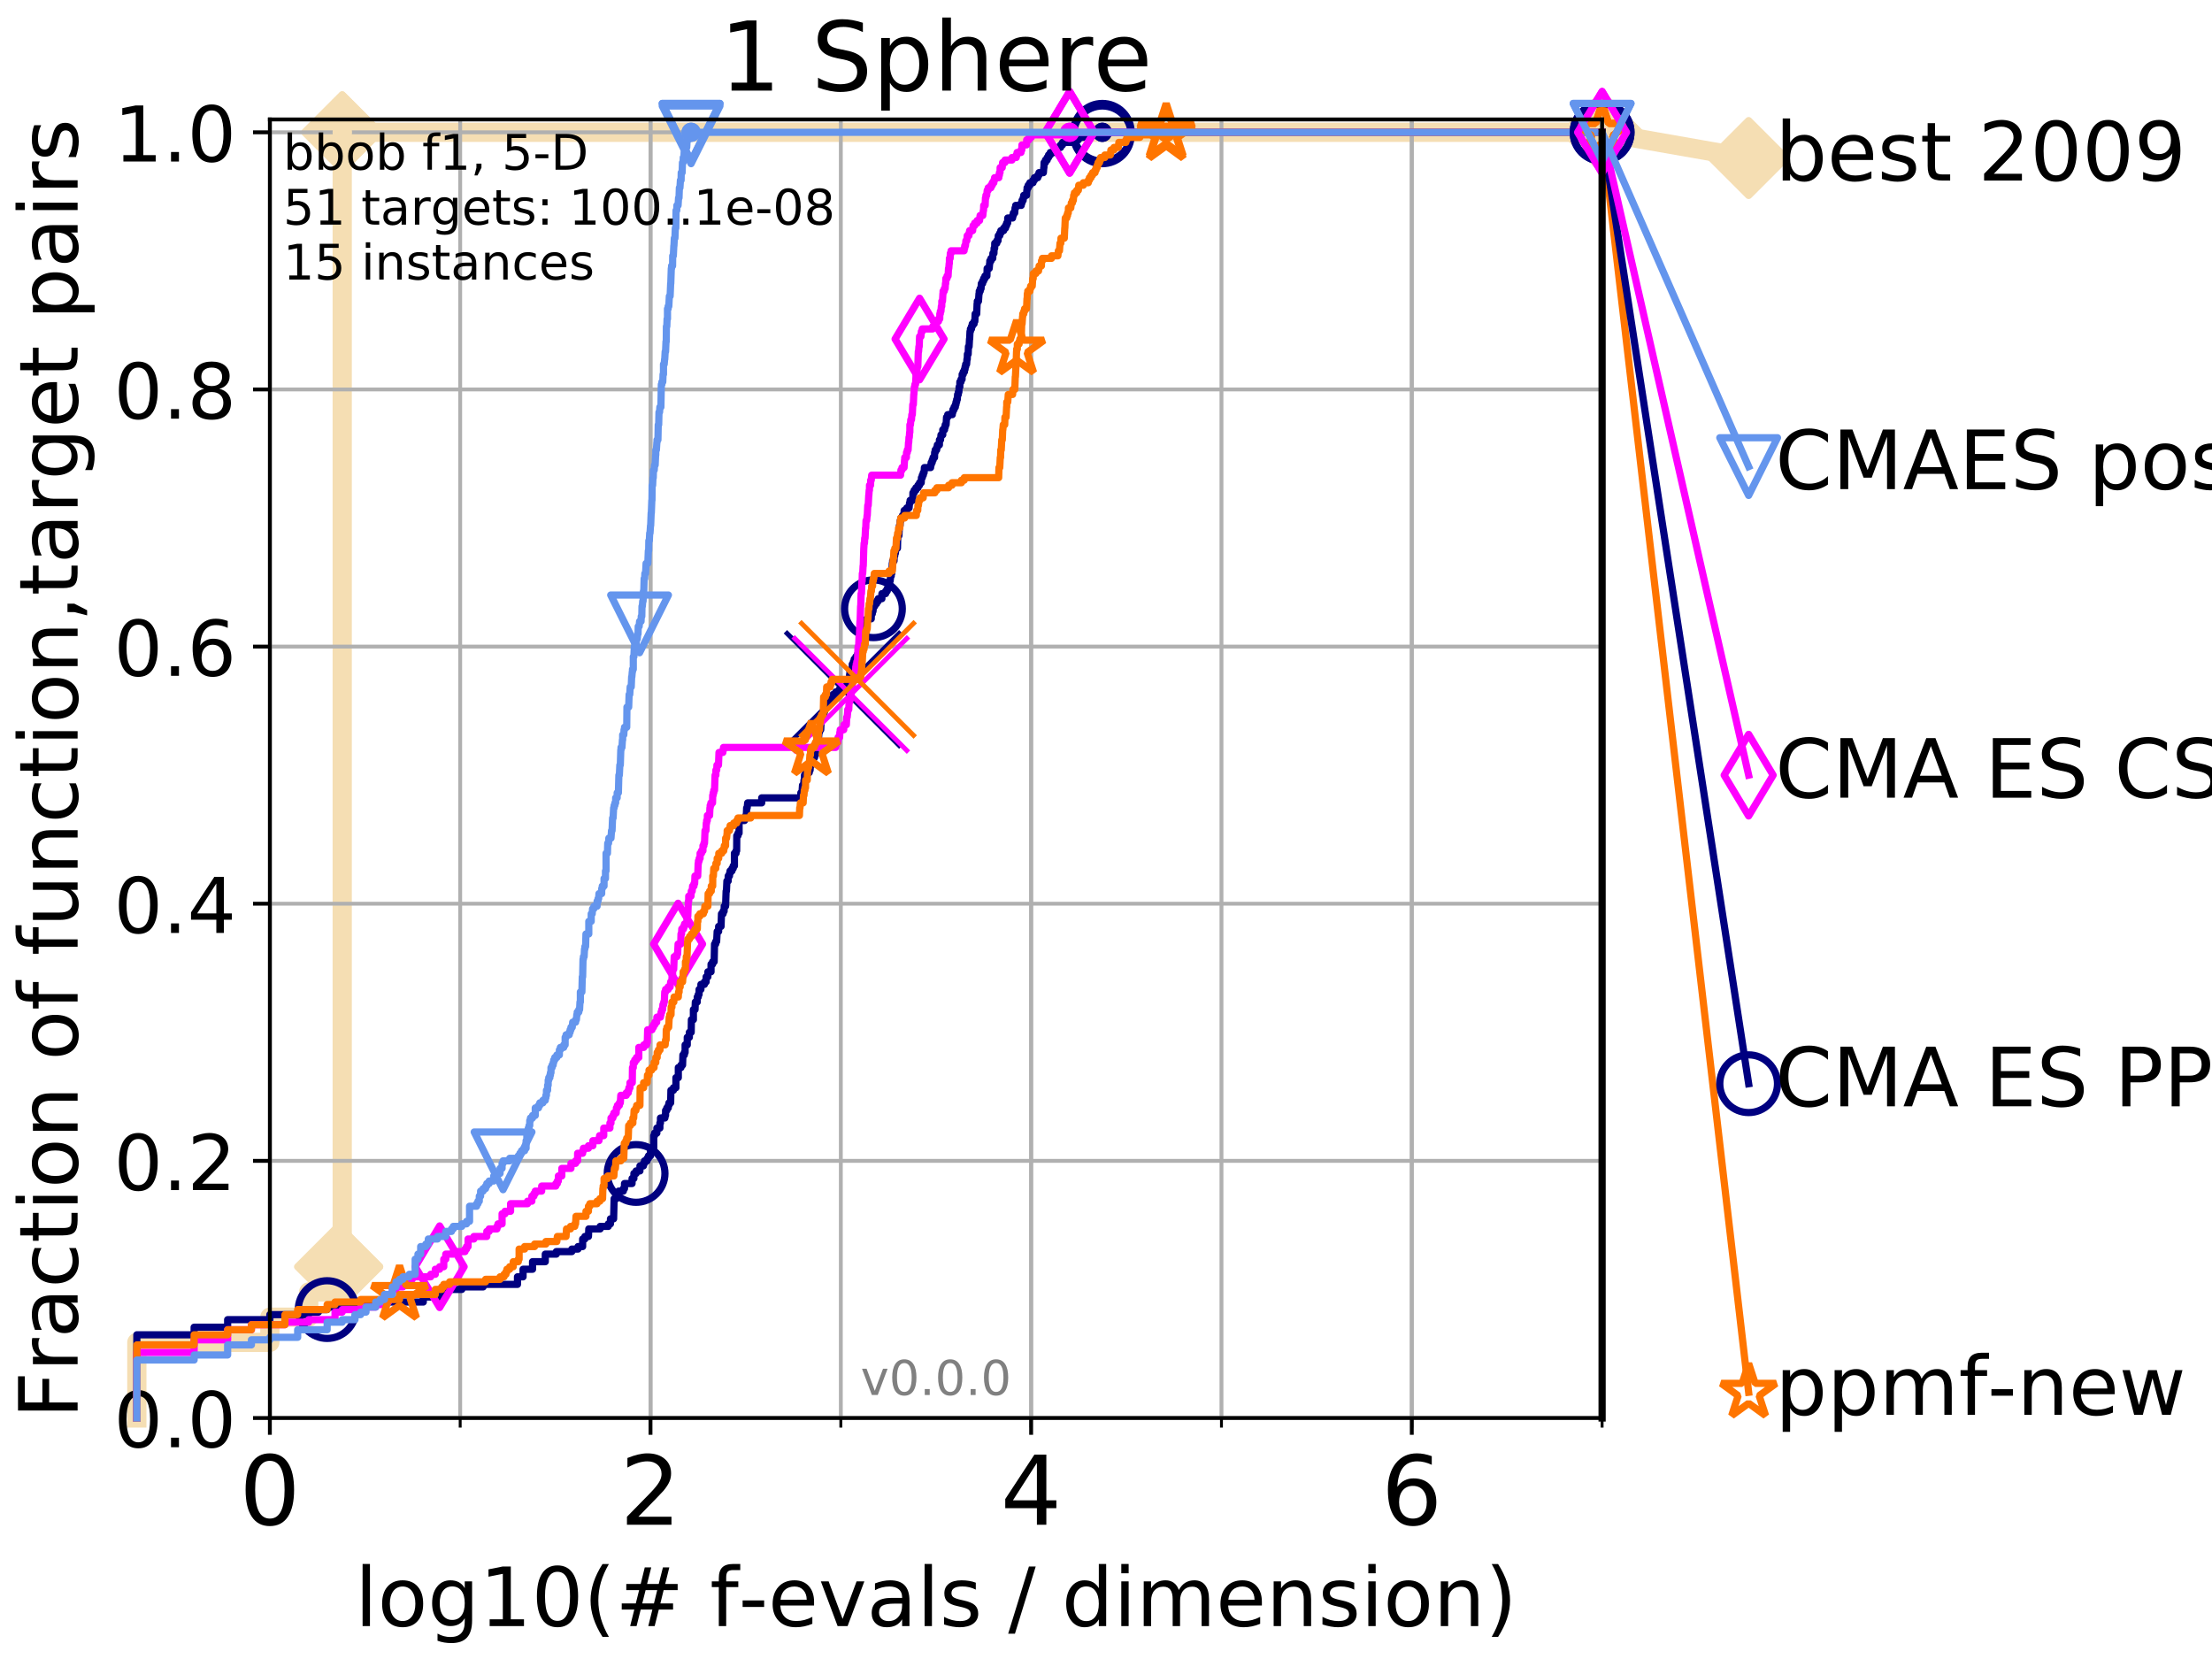 <?xml version="1.0" encoding="utf-8" standalone="no"?>
<!DOCTYPE svg PUBLIC "-//W3C//DTD SVG 1.1//EN"
  "http://www.w3.org/Graphics/SVG/1.1/DTD/svg11.dtd">
<!-- Created with matplotlib (http://matplotlib.org/) -->
<svg height="345pt" version="1.1" viewBox="0 0 460 345" width="460pt" xmlns="http://www.w3.org/2000/svg" xmlns:xlink="http://www.w3.org/1999/xlink">
 <defs>
  <style type="text/css">
*{stroke-linecap:butt;stroke-linejoin:round;}
  </style>
 </defs>
 <g id="figure_1">
  <g id="patch_1">
   <path d="M 0 345.6 
L 460.8 345.6 
L 460.8 0 
L 0 0 
z
" style="fill:#ffffff;"/>
  </g>
  <g id="axes_1">
   <g id="patch_2">
    <path d="M 56.12 294.88 
L 333.168 294.88 
L 333.168 24.84 
L 56.12 24.84 
z
" style="fill:#ffffff;"/>
   </g>
   <g id="line2d_1">
    <path d="M 28.456 294.88 
L 28.456 279.153 
L 56.12 279.153 
L 56.12 273.91 
L 64.199 273.91 
L 64.199 268.668 
L 69.673 268.668 
L 69.673 263.425 
L 71.168 263.425 
L 71.168 27.514 
L 333.168 27.514 
" style="fill:none;stroke:#f5deb3;stroke-linecap:square;stroke-width:4;"/>
   </g>
   <g id="line2d_2">
    <defs>
     <path d="M -0 7.778 
L 7.778 0 
L 0 -7.778 
L -7.778 -0 
z
" id="mce4f4b0d6e" style="stroke:#f5deb3;stroke-linejoin:miter;stroke-width:1.5;"/>
    </defs>
    <g>
     <use style="fill:#f5deb3;stroke:#f5deb3;stroke-linejoin:miter;stroke-width:1.5;" x="69.673" xlink:href="#mce4f4b0d6e" y="263.425"/>
     <use style="fill:#f5deb3;stroke:#f5deb3;stroke-linejoin:miter;stroke-width:1.5;" x="71.168" xlink:href="#mce4f4b0d6e" y="263.425"/>
     <use style="fill:#f5deb3;stroke:#f5deb3;stroke-linejoin:miter;stroke-width:1.5;" x="71.168" xlink:href="#mce4f4b0d6e" y="263.425"/>
     <use style="fill:#f5deb3;stroke:#f5deb3;stroke-linejoin:miter;stroke-width:1.5;" x="71.168" xlink:href="#mce4f4b0d6e" y="27.514"/>
     <use style="fill:#f5deb3;stroke:#f5deb3;stroke-linejoin:miter;stroke-width:1.5;" x="71.168" xlink:href="#mce4f4b0d6e" y="27.514"/>
     <use style="fill:#f5deb3;stroke:#f5deb3;stroke-linejoin:miter;stroke-width:1.5;" x="333.168" xlink:href="#mce4f4b0d6e" y="27.514"/>
    </g>
   </g>
   <g id="line2d_3">
    <path style="fill:none;stroke:#f5deb3;stroke-linecap:square;stroke-width:4;"/>
    <g/>
   </g>
   <g id="line2d_4">
    <path d="M 333.168 27.514 
L 363.643 32.861 
" style="fill:none;stroke:#f5deb3;stroke-linecap:square;stroke-width:4;"/>
    <g>
     <use style="fill:#f5deb3;stroke:#f5deb3;stroke-linejoin:miter;stroke-width:1.5;" x="333.168" xlink:href="#mce4f4b0d6e" y="27.514"/>
     <use style="fill:#f5deb3;stroke:#f5deb3;stroke-linejoin:miter;stroke-width:1.5;" x="363.643" xlink:href="#mce4f4b0d6e" y="32.861"/>
    </g>
   </g>
   <g id="matplotlib.axis_1">
    <g id="xtick_1">
     <g id="line2d_5">
      <path clip-path="url(#p63ebfe041e)" d="M 56.12 294.88 
L 56.12 24.84 
" style="fill:none;stroke:#b0b0b0;stroke-linecap:square;stroke-width:0.8;"/>
     </g>
     <g id="line2d_6">
      <defs>
       <path d="M 0 0 
L 0 3.5 
" id="m6d6a70baed" style="stroke:#000000;stroke-width:0.8;"/>
      </defs>
      <g>
       <use style="stroke:#000000;stroke-width:0.8;" x="56.12" xlink:href="#m6d6a70baed" y="294.88"/>
      </g>
     </g>
     <g id="text_1">
      <!-- 0 -->
      <defs>
       <path d="M 31.781 66.406 
Q 24.172 66.406 20.328 58.906 
Q 16.5 51.422 16.5 36.375 
Q 16.5 21.391 20.328 13.891 
Q 24.172 6.391 31.781 6.391 
Q 39.453 6.391 43.281 13.891 
Q 47.125 21.391 47.125 36.375 
Q 47.125 51.422 43.281 58.906 
Q 39.453 66.406 31.781 66.406 
z
M 31.781 74.219 
Q 44.047 74.219 50.516 64.516 
Q 56.984 54.828 56.984 36.375 
Q 56.984 17.969 50.516 8.266 
Q 44.047 -1.422 31.781 -1.422 
Q 19.531 -1.422 13.062 8.266 
Q 6.594 17.969 6.594 36.375 
Q 6.594 54.828 13.062 64.516 
Q 19.531 74.219 31.781 74.219 
z
" id="DejaVuSans-30"/>
      </defs>
      <g transform="translate(49.758 317.077)scale(0.2 -0.2)">
       <use xlink:href="#DejaVuSans-30"/>
      </g>
     </g>
    </g>
    <g id="xtick_2">
     <g id="line2d_7">
      <path clip-path="url(#p63ebfe041e)" d="M 135.277 294.88 
L 135.277 24.84 
" style="fill:none;stroke:#b0b0b0;stroke-linecap:square;stroke-width:0.8;"/>
     </g>
     <g id="line2d_8">
      <g>
       <use style="stroke:#000000;stroke-width:0.8;" x="135.277" xlink:href="#m6d6a70baed" y="294.88"/>
      </g>
     </g>
     <g id="text_2">
      <!-- 2 -->
      <defs>
       <path d="M 19.188 8.297 
L 53.609 8.297 
L 53.609 0 
L 7.328 0 
L 7.328 8.297 
Q 12.938 14.109 22.625 23.891 
Q 32.328 33.688 34.812 36.531 
Q 39.547 41.844 41.422 45.531 
Q 43.312 49.219 43.312 52.781 
Q 43.312 58.594 39.234 62.25 
Q 35.156 65.922 28.609 65.922 
Q 23.969 65.922 18.812 64.312 
Q 13.672 62.703 7.812 59.422 
L 7.812 69.391 
Q 13.766 71.781 18.938 73 
Q 24.125 74.219 28.422 74.219 
Q 39.75 74.219 46.484 68.547 
Q 53.219 62.891 53.219 53.422 
Q 53.219 48.922 51.531 44.891 
Q 49.859 40.875 45.406 35.406 
Q 44.188 33.984 37.641 27.219 
Q 31.109 20.453 19.188 8.297 
z
" id="DejaVuSans-32"/>
      </defs>
      <g transform="translate(128.914 317.077)scale(0.2 -0.2)">
       <use xlink:href="#DejaVuSans-32"/>
      </g>
     </g>
    </g>
    <g id="xtick_3">
     <g id="line2d_9">
      <path clip-path="url(#p63ebfe041e)" d="M 214.433 294.88 
L 214.433 24.84 
" style="fill:none;stroke:#b0b0b0;stroke-linecap:square;stroke-width:0.8;"/>
     </g>
     <g id="line2d_10">
      <g>
       <use style="stroke:#000000;stroke-width:0.8;" x="214.433" xlink:href="#m6d6a70baed" y="294.88"/>
      </g>
     </g>
     <g id="text_3">
      <!-- 4 -->
      <defs>
       <path d="M 37.797 64.312 
L 12.891 25.391 
L 37.797 25.391 
z
M 35.203 72.906 
L 47.609 72.906 
L 47.609 25.391 
L 58.016 25.391 
L 58.016 17.188 
L 47.609 17.188 
L 47.609 0 
L 37.797 0 
L 37.797 17.188 
L 4.891 17.188 
L 4.891 26.703 
z
" id="DejaVuSans-34"/>
      </defs>
      <g transform="translate(208.071 317.077)scale(0.2 -0.2)">
       <use xlink:href="#DejaVuSans-34"/>
      </g>
     </g>
    </g>
    <g id="xtick_4">
     <g id="line2d_11">
      <path clip-path="url(#p63ebfe041e)" d="M 293.59 294.88 
L 293.59 24.84 
" style="fill:none;stroke:#b0b0b0;stroke-linecap:square;stroke-width:0.8;"/>
     </g>
     <g id="line2d_12">
      <g>
       <use style="stroke:#000000;stroke-width:0.8;" x="293.59" xlink:href="#m6d6a70baed" y="294.88"/>
      </g>
     </g>
     <g id="text_4">
      <!-- 6 -->
      <defs>
       <path d="M 33.016 40.375 
Q 26.375 40.375 22.484 35.828 
Q 18.609 31.297 18.609 23.391 
Q 18.609 15.531 22.484 10.953 
Q 26.375 6.391 33.016 6.391 
Q 39.656 6.391 43.531 10.953 
Q 47.406 15.531 47.406 23.391 
Q 47.406 31.297 43.531 35.828 
Q 39.656 40.375 33.016 40.375 
z
M 52.594 71.297 
L 52.594 62.312 
Q 48.875 64.062 45.094 64.984 
Q 41.312 65.922 37.594 65.922 
Q 27.828 65.922 22.672 59.328 
Q 17.531 52.734 16.797 39.406 
Q 19.672 43.656 24.016 45.922 
Q 28.375 48.188 33.594 48.188 
Q 44.578 48.188 50.953 41.516 
Q 57.328 34.859 57.328 23.391 
Q 57.328 12.156 50.688 5.359 
Q 44.047 -1.422 33.016 -1.422 
Q 20.359 -1.422 13.672 8.266 
Q 6.984 17.969 6.984 36.375 
Q 6.984 53.656 15.188 63.938 
Q 23.391 74.219 37.203 74.219 
Q 40.922 74.219 44.703 73.484 
Q 48.484 72.75 52.594 71.297 
z
" id="DejaVuSans-36"/>
      </defs>
      <g transform="translate(287.227 317.077)scale(0.2 -0.2)">
       <use xlink:href="#DejaVuSans-36"/>
      </g>
     </g>
    </g>
    <g id="xtick_5">
     <g id="line2d_13">
      <path clip-path="url(#p63ebfe041e)" d="M 56.12 294.88 
L 56.12 24.84 
" style="fill:none;stroke:#b0b0b0;stroke-linecap:square;stroke-width:0.8;"/>
     </g>
     <g id="line2d_14">
      <defs>
       <path d="M 0 0 
L 0 2 
" id="m1cc3f2f842" style="stroke:#000000;stroke-width:0.6;"/>
      </defs>
      <g>
       <use style="stroke:#000000;stroke-width:0.6;" x="56.12" xlink:href="#m1cc3f2f842" y="294.88"/>
      </g>
     </g>
    </g>
    <g id="xtick_6">
     <g id="line2d_15">
      <path clip-path="url(#p63ebfe041e)" d="M 95.698 294.88 
L 95.698 24.84 
" style="fill:none;stroke:#b0b0b0;stroke-linecap:square;stroke-width:0.8;"/>
     </g>
     <g id="line2d_16">
      <g>
       <use style="stroke:#000000;stroke-width:0.6;" x="95.698" xlink:href="#m1cc3f2f842" y="294.88"/>
      </g>
     </g>
    </g>
    <g id="xtick_7">
     <g id="line2d_17">
      <path clip-path="url(#p63ebfe041e)" d="M 135.277 294.88 
L 135.277 24.84 
" style="fill:none;stroke:#b0b0b0;stroke-linecap:square;stroke-width:0.8;"/>
     </g>
     <g id="line2d_18">
      <g>
       <use style="stroke:#000000;stroke-width:0.6;" x="135.277" xlink:href="#m1cc3f2f842" y="294.88"/>
      </g>
     </g>
    </g>
    <g id="xtick_8">
     <g id="line2d_19">
      <path clip-path="url(#p63ebfe041e)" d="M 174.855 294.88 
L 174.855 24.84 
" style="fill:none;stroke:#b0b0b0;stroke-linecap:square;stroke-width:0.8;"/>
     </g>
     <g id="line2d_20">
      <g>
       <use style="stroke:#000000;stroke-width:0.6;" x="174.855" xlink:href="#m1cc3f2f842" y="294.88"/>
      </g>
     </g>
    </g>
    <g id="xtick_9">
     <g id="line2d_21">
      <path clip-path="url(#p63ebfe041e)" d="M 214.433 294.88 
L 214.433 24.84 
" style="fill:none;stroke:#b0b0b0;stroke-linecap:square;stroke-width:0.8;"/>
     </g>
     <g id="line2d_22">
      <g>
       <use style="stroke:#000000;stroke-width:0.6;" x="214.433" xlink:href="#m1cc3f2f842" y="294.88"/>
      </g>
     </g>
    </g>
    <g id="xtick_10">
     <g id="line2d_23">
      <path clip-path="url(#p63ebfe041e)" d="M 254.011 294.88 
L 254.011 24.84 
" style="fill:none;stroke:#b0b0b0;stroke-linecap:square;stroke-width:0.8;"/>
     </g>
     <g id="line2d_24">
      <g>
       <use style="stroke:#000000;stroke-width:0.6;" x="254.011" xlink:href="#m1cc3f2f842" y="294.88"/>
      </g>
     </g>
    </g>
    <g id="xtick_11">
     <g id="line2d_25">
      <path clip-path="url(#p63ebfe041e)" d="M 293.59 294.88 
L 293.59 24.84 
" style="fill:none;stroke:#b0b0b0;stroke-linecap:square;stroke-width:0.8;"/>
     </g>
     <g id="line2d_26">
      <g>
       <use style="stroke:#000000;stroke-width:0.6;" x="293.59" xlink:href="#m1cc3f2f842" y="294.88"/>
      </g>
     </g>
    </g>
    <g id="xtick_12">
     <g id="line2d_27">
      <path clip-path="url(#p63ebfe041e)" d="M 333.168 294.88 
L 333.168 24.84 
" style="fill:none;stroke:#b0b0b0;stroke-linecap:square;stroke-width:0.8;"/>
     </g>
     <g id="line2d_28">
      <g>
       <use style="stroke:#000000;stroke-width:0.6;" x="333.168" xlink:href="#m1cc3f2f842" y="294.88"/>
      </g>
     </g>
    </g>
    <g id="text_5">
     <!-- log10(# f-evals / dimension) -->
     <defs>
      <path d="M 9.422 75.984 
L 18.406 75.984 
L 18.406 0 
L 9.422 0 
z
" id="DejaVuSans-6c"/>
      <path d="M 30.609 48.391 
Q 23.391 48.391 19.188 42.75 
Q 14.984 37.109 14.984 27.297 
Q 14.984 17.484 19.156 11.844 
Q 23.344 6.203 30.609 6.203 
Q 37.797 6.203 41.984 11.859 
Q 46.188 17.531 46.188 27.297 
Q 46.188 37.016 41.984 42.703 
Q 37.797 48.391 30.609 48.391 
z
M 30.609 56 
Q 42.328 56 49.016 48.375 
Q 55.719 40.766 55.719 27.297 
Q 55.719 13.875 49.016 6.219 
Q 42.328 -1.422 30.609 -1.422 
Q 18.844 -1.422 12.172 6.219 
Q 5.516 13.875 5.516 27.297 
Q 5.516 40.766 12.172 48.375 
Q 18.844 56 30.609 56 
z
" id="DejaVuSans-6f"/>
      <path d="M 45.406 27.984 
Q 45.406 37.75 41.375 43.109 
Q 37.359 48.484 30.078 48.484 
Q 22.859 48.484 18.828 43.109 
Q 14.797 37.75 14.797 27.984 
Q 14.797 18.266 18.828 12.891 
Q 22.859 7.516 30.078 7.516 
Q 37.359 7.516 41.375 12.891 
Q 45.406 18.266 45.406 27.984 
z
M 54.391 6.781 
Q 54.391 -7.172 48.188 -13.984 
Q 42 -20.797 29.203 -20.797 
Q 24.469 -20.797 20.266 -20.094 
Q 16.062 -19.391 12.109 -17.922 
L 12.109 -9.188 
Q 16.062 -11.328 19.922 -12.344 
Q 23.781 -13.375 27.781 -13.375 
Q 36.625 -13.375 41.016 -8.766 
Q 45.406 -4.156 45.406 5.172 
L 45.406 9.625 
Q 42.625 4.781 38.281 2.391 
Q 33.938 0 27.875 0 
Q 17.828 0 11.672 7.656 
Q 5.516 15.328 5.516 27.984 
Q 5.516 40.672 11.672 48.328 
Q 17.828 56 27.875 56 
Q 33.938 56 38.281 53.609 
Q 42.625 51.219 45.406 46.391 
L 45.406 54.688 
L 54.391 54.688 
z
" id="DejaVuSans-67"/>
      <path d="M 12.406 8.297 
L 28.516 8.297 
L 28.516 63.922 
L 10.984 60.406 
L 10.984 69.391 
L 28.422 72.906 
L 38.281 72.906 
L 38.281 8.297 
L 54.391 8.297 
L 54.391 0 
L 12.406 0 
z
" id="DejaVuSans-31"/>
      <path d="M 31 75.875 
Q 24.469 64.656 21.281 53.656 
Q 18.109 42.672 18.109 31.391 
Q 18.109 20.125 21.312 9.062 
Q 24.516 -2 31 -13.188 
L 23.188 -13.188 
Q 15.875 -1.703 12.234 9.375 
Q 8.594 20.453 8.594 31.391 
Q 8.594 42.281 12.203 53.312 
Q 15.828 64.359 23.188 75.875 
z
" id="DejaVuSans-28"/>
      <path d="M 51.125 44 
L 36.922 44 
L 32.812 27.688 
L 47.125 27.688 
z
M 43.797 71.781 
L 38.719 51.516 
L 52.984 51.516 
L 58.109 71.781 
L 65.922 71.781 
L 60.891 51.516 
L 76.125 51.516 
L 76.125 44 
L 58.984 44 
L 54.984 27.688 
L 70.516 27.688 
L 70.516 20.219 
L 53.078 20.219 
L 48 0 
L 40.188 0 
L 45.219 20.219 
L 30.906 20.219 
L 25.875 0 
L 18.016 0 
L 23.094 20.219 
L 7.719 20.219 
L 7.719 27.688 
L 24.906 27.688 
L 29 44 
L 13.281 44 
L 13.281 51.516 
L 30.906 51.516 
L 35.891 71.781 
z
" id="DejaVuSans-23"/>
      <path id="DejaVuSans-20"/>
      <path d="M 37.109 75.984 
L 37.109 68.5 
L 28.516 68.5 
Q 23.688 68.5 21.797 66.547 
Q 19.922 64.594 19.922 59.516 
L 19.922 54.688 
L 34.719 54.688 
L 34.719 47.703 
L 19.922 47.703 
L 19.922 0 
L 10.891 0 
L 10.891 47.703 
L 2.297 47.703 
L 2.297 54.688 
L 10.891 54.688 
L 10.891 58.5 
Q 10.891 67.625 15.141 71.797 
Q 19.391 75.984 28.609 75.984 
z
" id="DejaVuSans-66"/>
      <path d="M 4.891 31.391 
L 31.203 31.391 
L 31.203 23.391 
L 4.891 23.391 
z
" id="DejaVuSans-2d"/>
      <path d="M 56.203 29.594 
L 56.203 25.203 
L 14.891 25.203 
Q 15.484 15.922 20.484 11.062 
Q 25.484 6.203 34.422 6.203 
Q 39.594 6.203 44.453 7.469 
Q 49.312 8.734 54.109 11.281 
L 54.109 2.781 
Q 49.266 0.734 44.188 -0.344 
Q 39.109 -1.422 33.891 -1.422 
Q 20.797 -1.422 13.156 6.188 
Q 5.516 13.812 5.516 26.812 
Q 5.516 40.234 12.766 48.109 
Q 20.016 56 32.328 56 
Q 43.359 56 49.781 48.891 
Q 56.203 41.797 56.203 29.594 
z
M 47.219 32.234 
Q 47.125 39.594 43.094 43.984 
Q 39.062 48.391 32.422 48.391 
Q 24.906 48.391 20.391 44.141 
Q 15.875 39.891 15.188 32.172 
z
" id="DejaVuSans-65"/>
      <path d="M 2.984 54.688 
L 12.5 54.688 
L 29.594 8.797 
L 46.688 54.688 
L 56.203 54.688 
L 35.688 0 
L 23.484 0 
z
" id="DejaVuSans-76"/>
      <path d="M 34.281 27.484 
Q 23.391 27.484 19.188 25 
Q 14.984 22.516 14.984 16.5 
Q 14.984 11.719 18.141 8.906 
Q 21.297 6.109 26.703 6.109 
Q 34.188 6.109 38.703 11.406 
Q 43.219 16.703 43.219 25.484 
L 43.219 27.484 
z
M 52.203 31.203 
L 52.203 0 
L 43.219 0 
L 43.219 8.297 
Q 40.141 3.328 35.547 0.953 
Q 30.953 -1.422 24.312 -1.422 
Q 15.922 -1.422 10.953 3.297 
Q 6 8.016 6 15.922 
Q 6 25.141 12.172 29.828 
Q 18.359 34.516 30.609 34.516 
L 43.219 34.516 
L 43.219 35.406 
Q 43.219 41.609 39.141 45 
Q 35.062 48.391 27.688 48.391 
Q 23 48.391 18.547 47.266 
Q 14.109 46.141 10.016 43.891 
L 10.016 52.203 
Q 14.938 54.109 19.578 55.047 
Q 24.219 56 28.609 56 
Q 40.484 56 46.344 49.844 
Q 52.203 43.703 52.203 31.203 
z
" id="DejaVuSans-61"/>
      <path d="M 44.281 53.078 
L 44.281 44.578 
Q 40.484 46.531 36.375 47.5 
Q 32.281 48.484 27.875 48.484 
Q 21.188 48.484 17.844 46.438 
Q 14.5 44.391 14.5 40.281 
Q 14.5 37.156 16.891 35.375 
Q 19.281 33.594 26.516 31.984 
L 29.594 31.297 
Q 39.156 29.25 43.188 25.516 
Q 47.219 21.781 47.219 15.094 
Q 47.219 7.469 41.188 3.016 
Q 35.156 -1.422 24.609 -1.422 
Q 20.219 -1.422 15.453 -0.562 
Q 10.688 0.297 5.422 2 
L 5.422 11.281 
Q 10.406 8.688 15.234 7.391 
Q 20.062 6.109 24.812 6.109 
Q 31.156 6.109 34.562 8.281 
Q 37.984 10.453 37.984 14.406 
Q 37.984 18.062 35.516 20.016 
Q 33.062 21.969 24.703 23.781 
L 21.578 24.516 
Q 13.234 26.266 9.516 29.906 
Q 5.812 33.547 5.812 39.891 
Q 5.812 47.609 11.281 51.797 
Q 16.75 56 26.812 56 
Q 31.781 56 36.172 55.266 
Q 40.578 54.547 44.281 53.078 
z
" id="DejaVuSans-73"/>
      <path d="M 25.391 72.906 
L 33.688 72.906 
L 8.297 -9.281 
L 0 -9.281 
z
" id="DejaVuSans-2f"/>
      <path d="M 45.406 46.391 
L 45.406 75.984 
L 54.391 75.984 
L 54.391 0 
L 45.406 0 
L 45.406 8.203 
Q 42.578 3.328 38.25 0.953 
Q 33.938 -1.422 27.875 -1.422 
Q 17.969 -1.422 11.734 6.484 
Q 5.516 14.406 5.516 27.297 
Q 5.516 40.188 11.734 48.094 
Q 17.969 56 27.875 56 
Q 33.938 56 38.25 53.625 
Q 42.578 51.266 45.406 46.391 
z
M 14.797 27.297 
Q 14.797 17.391 18.875 11.75 
Q 22.953 6.109 30.078 6.109 
Q 37.203 6.109 41.297 11.75 
Q 45.406 17.391 45.406 27.297 
Q 45.406 37.203 41.297 42.844 
Q 37.203 48.484 30.078 48.484 
Q 22.953 48.484 18.875 42.844 
Q 14.797 37.203 14.797 27.297 
z
" id="DejaVuSans-64"/>
      <path d="M 9.422 54.688 
L 18.406 54.688 
L 18.406 0 
L 9.422 0 
z
M 9.422 75.984 
L 18.406 75.984 
L 18.406 64.594 
L 9.422 64.594 
z
" id="DejaVuSans-69"/>
      <path d="M 52 44.188 
Q 55.375 50.25 60.062 53.125 
Q 64.75 56 71.094 56 
Q 79.641 56 84.281 50.016 
Q 88.922 44.047 88.922 33.016 
L 88.922 0 
L 79.891 0 
L 79.891 32.719 
Q 79.891 40.578 77.094 44.375 
Q 74.312 48.188 68.609 48.188 
Q 61.625 48.188 57.562 43.547 
Q 53.516 38.922 53.516 30.906 
L 53.516 0 
L 44.484 0 
L 44.484 32.719 
Q 44.484 40.625 41.703 44.406 
Q 38.922 48.188 33.109 48.188 
Q 26.219 48.188 22.156 43.531 
Q 18.109 38.875 18.109 30.906 
L 18.109 0 
L 9.078 0 
L 9.078 54.688 
L 18.109 54.688 
L 18.109 46.188 
Q 21.188 51.219 25.484 53.609 
Q 29.781 56 35.688 56 
Q 41.656 56 45.828 52.969 
Q 50 49.953 52 44.188 
z
" id="DejaVuSans-6d"/>
      <path d="M 54.891 33.016 
L 54.891 0 
L 45.906 0 
L 45.906 32.719 
Q 45.906 40.484 42.875 44.328 
Q 39.844 48.188 33.797 48.188 
Q 26.516 48.188 22.312 43.547 
Q 18.109 38.922 18.109 30.906 
L 18.109 0 
L 9.078 0 
L 9.078 54.688 
L 18.109 54.688 
L 18.109 46.188 
Q 21.344 51.125 25.703 53.562 
Q 30.078 56 35.797 56 
Q 45.219 56 50.047 50.172 
Q 54.891 44.344 54.891 33.016 
z
" id="DejaVuSans-6e"/>
      <path d="M 8.016 75.875 
L 15.828 75.875 
Q 23.141 64.359 26.781 53.312 
Q 30.422 42.281 30.422 31.391 
Q 30.422 20.453 26.781 9.375 
Q 23.141 -1.703 15.828 -13.188 
L 8.016 -13.188 
Q 14.5 -2 17.703 9.062 
Q 20.906 20.125 20.906 31.391 
Q 20.906 42.672 17.703 53.656 
Q 14.5 64.656 8.016 75.875 
z
" id="DejaVuSans-29"/>
     </defs>
     <g transform="translate(73.803 338.154)scale(0.17 -0.17)">
      <use xlink:href="#DejaVuSans-6c"/>
      <use x="27.783" xlink:href="#DejaVuSans-6f"/>
      <use x="88.965" xlink:href="#DejaVuSans-67"/>
      <use x="152.441" xlink:href="#DejaVuSans-31"/>
      <use x="216.064" xlink:href="#DejaVuSans-30"/>
      <use x="279.688" xlink:href="#DejaVuSans-28"/>
      <use x="318.701" xlink:href="#DejaVuSans-23"/>
      <use x="402.49" xlink:href="#DejaVuSans-20"/>
      <use x="434.277" xlink:href="#DejaVuSans-66"/>
      <use x="469.404" xlink:href="#DejaVuSans-2d"/>
      <use x="505.488" xlink:href="#DejaVuSans-65"/>
      <use x="567.012" xlink:href="#DejaVuSans-76"/>
      <use x="626.191" xlink:href="#DejaVuSans-61"/>
      <use x="687.471" xlink:href="#DejaVuSans-6c"/>
      <use x="715.254" xlink:href="#DejaVuSans-73"/>
      <use x="767.354" xlink:href="#DejaVuSans-20"/>
      <use x="799.141" xlink:href="#DejaVuSans-2f"/>
      <use x="832.832" xlink:href="#DejaVuSans-20"/>
      <use x="864.619" xlink:href="#DejaVuSans-64"/>
      <use x="928.096" xlink:href="#DejaVuSans-69"/>
      <use x="955.879" xlink:href="#DejaVuSans-6d"/>
      <use x="1053.291" xlink:href="#DejaVuSans-65"/>
      <use x="1114.814" xlink:href="#DejaVuSans-6e"/>
      <use x="1178.193" xlink:href="#DejaVuSans-73"/>
      <use x="1230.293" xlink:href="#DejaVuSans-69"/>
      <use x="1258.076" xlink:href="#DejaVuSans-6f"/>
      <use x="1319.258" xlink:href="#DejaVuSans-6e"/>
      <use x="1382.637" xlink:href="#DejaVuSans-29"/>
     </g>
    </g>
   </g>
   <g id="matplotlib.axis_2">
    <g id="ytick_1">
     <g id="line2d_29">
      <path clip-path="url(#p63ebfe041e)" d="M 56.12 294.88 
L 333.168 294.88 
" style="fill:none;stroke:#b0b0b0;stroke-linecap:square;stroke-width:0.8;"/>
     </g>
     <g id="line2d_30">
      <defs>
       <path d="M 0 0 
L -3.5 0 
" id="me0349b807c" style="stroke:#000000;stroke-width:0.8;"/>
      </defs>
      <g>
       <use style="stroke:#000000;stroke-width:0.8;" x="56.12" xlink:href="#me0349b807c" y="294.88"/>
      </g>
     </g>
     <g id="text_6">
      <!-- 0.0 -->
      <defs>
       <path d="M 10.688 12.406 
L 21 12.406 
L 21 0 
L 10.688 0 
z
" id="DejaVuSans-2e"/>
      </defs>
      <g transform="translate(23.675 300.959)scale(0.16 -0.16)">
       <use xlink:href="#DejaVuSans-30"/>
       <use x="63.623" xlink:href="#DejaVuSans-2e"/>
       <use x="95.41" xlink:href="#DejaVuSans-30"/>
      </g>
     </g>
    </g>
    <g id="ytick_2">
     <g id="line2d_31">
      <path clip-path="url(#p63ebfe041e)" d="M 56.12 241.407 
L 333.168 241.407 
" style="fill:none;stroke:#b0b0b0;stroke-linecap:square;stroke-width:0.8;"/>
     </g>
     <g id="line2d_32">
      <g>
       <use style="stroke:#000000;stroke-width:0.8;" x="56.12" xlink:href="#me0349b807c" y="241.407"/>
      </g>
     </g>
     <g id="text_7">
      <!-- 0.2 -->
      <g transform="translate(23.675 247.485)scale(0.16 -0.16)">
       <use xlink:href="#DejaVuSans-30"/>
       <use x="63.623" xlink:href="#DejaVuSans-2e"/>
       <use x="95.41" xlink:href="#DejaVuSans-32"/>
      </g>
     </g>
    </g>
    <g id="ytick_3">
     <g id="line2d_33">
      <path clip-path="url(#p63ebfe041e)" d="M 56.12 187.933 
L 333.168 187.933 
" style="fill:none;stroke:#b0b0b0;stroke-linecap:square;stroke-width:0.8;"/>
     </g>
     <g id="line2d_34">
      <g>
       <use style="stroke:#000000;stroke-width:0.8;" x="56.12" xlink:href="#me0349b807c" y="187.933"/>
      </g>
     </g>
     <g id="text_8">
      <!-- 0.4 -->
      <g transform="translate(23.675 194.012)scale(0.16 -0.16)">
       <use xlink:href="#DejaVuSans-30"/>
       <use x="63.623" xlink:href="#DejaVuSans-2e"/>
       <use x="95.41" xlink:href="#DejaVuSans-34"/>
      </g>
     </g>
    </g>
    <g id="ytick_4">
     <g id="line2d_35">
      <path clip-path="url(#p63ebfe041e)" d="M 56.12 134.46 
L 333.168 134.46 
" style="fill:none;stroke:#b0b0b0;stroke-linecap:square;stroke-width:0.8;"/>
     </g>
     <g id="line2d_36">
      <g>
       <use style="stroke:#000000;stroke-width:0.8;" x="56.12" xlink:href="#me0349b807c" y="134.46"/>
      </g>
     </g>
     <g id="text_9">
      <!-- 0.6 -->
      <g transform="translate(23.675 140.539)scale(0.16 -0.16)">
       <use xlink:href="#DejaVuSans-30"/>
       <use x="63.623" xlink:href="#DejaVuSans-2e"/>
       <use x="95.41" xlink:href="#DejaVuSans-36"/>
      </g>
     </g>
    </g>
    <g id="ytick_5">
     <g id="line2d_37">
      <path clip-path="url(#p63ebfe041e)" d="M 56.12 80.987 
L 333.168 80.987 
" style="fill:none;stroke:#b0b0b0;stroke-linecap:square;stroke-width:0.8;"/>
     </g>
     <g id="line2d_38">
      <g>
       <use style="stroke:#000000;stroke-width:0.8;" x="56.12" xlink:href="#me0349b807c" y="80.987"/>
      </g>
     </g>
     <g id="text_10">
      <!-- 0.8 -->
      <defs>
       <path d="M 31.781 34.625 
Q 24.75 34.625 20.719 30.859 
Q 16.703 27.094 16.703 20.516 
Q 16.703 13.922 20.719 10.156 
Q 24.75 6.391 31.781 6.391 
Q 38.812 6.391 42.859 10.172 
Q 46.922 13.969 46.922 20.516 
Q 46.922 27.094 42.891 30.859 
Q 38.875 34.625 31.781 34.625 
z
M 21.922 38.812 
Q 15.578 40.375 12.031 44.719 
Q 8.5 49.078 8.5 55.328 
Q 8.5 64.062 14.719 69.141 
Q 20.953 74.219 31.781 74.219 
Q 42.672 74.219 48.875 69.141 
Q 55.078 64.062 55.078 55.328 
Q 55.078 49.078 51.531 44.719 
Q 48 40.375 41.703 38.812 
Q 48.828 37.156 52.797 32.312 
Q 56.781 27.484 56.781 20.516 
Q 56.781 9.906 50.312 4.234 
Q 43.844 -1.422 31.781 -1.422 
Q 19.734 -1.422 13.25 4.234 
Q 6.781 9.906 6.781 20.516 
Q 6.781 27.484 10.781 32.312 
Q 14.797 37.156 21.922 38.812 
z
M 18.312 54.391 
Q 18.312 48.734 21.844 45.562 
Q 25.391 42.391 31.781 42.391 
Q 38.141 42.391 41.719 45.562 
Q 45.312 48.734 45.312 54.391 
Q 45.312 60.062 41.719 63.234 
Q 38.141 66.406 31.781 66.406 
Q 25.391 66.406 21.844 63.234 
Q 18.312 60.062 18.312 54.391 
z
" id="DejaVuSans-38"/>
      </defs>
      <g transform="translate(23.675 87.066)scale(0.16 -0.16)">
       <use xlink:href="#DejaVuSans-30"/>
       <use x="63.623" xlink:href="#DejaVuSans-2e"/>
       <use x="95.41" xlink:href="#DejaVuSans-38"/>
      </g>
     </g>
    </g>
    <g id="ytick_6">
     <g id="line2d_39">
      <path clip-path="url(#p63ebfe041e)" d="M 56.12 27.514 
L 333.168 27.514 
" style="fill:none;stroke:#b0b0b0;stroke-linecap:square;stroke-width:0.8;"/>
     </g>
     <g id="line2d_40">
      <g>
       <use style="stroke:#000000;stroke-width:0.8;" x="56.12" xlink:href="#me0349b807c" y="27.514"/>
      </g>
     </g>
     <g id="text_11">
      <!-- 1.0 -->
      <g transform="translate(23.675 33.592)scale(0.16 -0.16)">
       <use xlink:href="#DejaVuSans-31"/>
       <use x="63.623" xlink:href="#DejaVuSans-2e"/>
       <use x="95.41" xlink:href="#DejaVuSans-30"/>
      </g>
     </g>
    </g>
    <g id="text_12">
     <!-- Fraction of function,target pairs -->
     <defs>
      <path d="M 9.812 72.906 
L 51.703 72.906 
L 51.703 64.594 
L 19.672 64.594 
L 19.672 43.109 
L 48.578 43.109 
L 48.578 34.812 
L 19.672 34.812 
L 19.672 0 
L 9.812 0 
z
" id="DejaVuSans-46"/>
      <path d="M 41.109 46.297 
Q 39.594 47.172 37.812 47.578 
Q 36.031 48 33.891 48 
Q 26.266 48 22.188 43.047 
Q 18.109 38.094 18.109 28.812 
L 18.109 0 
L 9.078 0 
L 9.078 54.688 
L 18.109 54.688 
L 18.109 46.188 
Q 20.953 51.172 25.484 53.578 
Q 30.031 56 36.531 56 
Q 37.453 56 38.578 55.875 
Q 39.703 55.766 41.062 55.516 
z
" id="DejaVuSans-72"/>
      <path d="M 48.781 52.594 
L 48.781 44.188 
Q 44.969 46.297 41.141 47.344 
Q 37.312 48.391 33.406 48.391 
Q 24.656 48.391 19.812 42.844 
Q 14.984 37.312 14.984 27.297 
Q 14.984 17.281 19.812 11.734 
Q 24.656 6.203 33.406 6.203 
Q 37.312 6.203 41.141 7.25 
Q 44.969 8.297 48.781 10.406 
L 48.781 2.094 
Q 45.016 0.344 40.984 -0.531 
Q 36.969 -1.422 32.422 -1.422 
Q 20.062 -1.422 12.781 6.344 
Q 5.516 14.109 5.516 27.297 
Q 5.516 40.672 12.859 48.328 
Q 20.219 56 33.016 56 
Q 37.156 56 41.109 55.141 
Q 45.062 54.297 48.781 52.594 
z
" id="DejaVuSans-63"/>
      <path d="M 18.312 70.219 
L 18.312 54.688 
L 36.812 54.688 
L 36.812 47.703 
L 18.312 47.703 
L 18.312 18.016 
Q 18.312 11.328 20.141 9.422 
Q 21.969 7.516 27.594 7.516 
L 36.812 7.516 
L 36.812 0 
L 27.594 0 
Q 17.188 0 13.234 3.875 
Q 9.281 7.766 9.281 18.016 
L 9.281 47.703 
L 2.688 47.703 
L 2.688 54.688 
L 9.281 54.688 
L 9.281 70.219 
z
" id="DejaVuSans-74"/>
      <path d="M 8.5 21.578 
L 8.5 54.688 
L 17.484 54.688 
L 17.484 21.922 
Q 17.484 14.156 20.5 10.266 
Q 23.531 6.391 29.594 6.391 
Q 36.859 6.391 41.078 11.031 
Q 45.312 15.672 45.312 23.688 
L 45.312 54.688 
L 54.297 54.688 
L 54.297 0 
L 45.312 0 
L 45.312 8.406 
Q 42.047 3.422 37.719 1 
Q 33.406 -1.422 27.688 -1.422 
Q 18.266 -1.422 13.375 4.438 
Q 8.5 10.297 8.5 21.578 
z
M 31.109 56 
z
" id="DejaVuSans-75"/>
      <path d="M 11.719 12.406 
L 22.016 12.406 
L 22.016 4 
L 14.016 -11.625 
L 7.719 -11.625 
L 11.719 4 
z
" id="DejaVuSans-2c"/>
      <path d="M 18.109 8.203 
L 18.109 -20.797 
L 9.078 -20.797 
L 9.078 54.688 
L 18.109 54.688 
L 18.109 46.391 
Q 20.953 51.266 25.266 53.625 
Q 29.594 56 35.594 56 
Q 45.562 56 51.781 48.094 
Q 58.016 40.188 58.016 27.297 
Q 58.016 14.406 51.781 6.484 
Q 45.562 -1.422 35.594 -1.422 
Q 29.594 -1.422 25.266 0.953 
Q 20.953 3.328 18.109 8.203 
z
M 48.688 27.297 
Q 48.688 37.203 44.609 42.844 
Q 40.531 48.484 33.406 48.484 
Q 26.266 48.484 22.188 42.844 
Q 18.109 37.203 18.109 27.297 
Q 18.109 17.391 22.188 11.75 
Q 26.266 6.109 33.406 6.109 
Q 40.531 6.109 44.609 11.75 
Q 48.688 17.391 48.688 27.297 
z
" id="DejaVuSans-70"/>
     </defs>
     <g transform="translate(16.14 294.999)rotate(-90)scale(0.17 -0.17)">
      <use xlink:href="#DejaVuSans-46"/>
      <use x="57.41" xlink:href="#DejaVuSans-72"/>
      <use x="98.523" xlink:href="#DejaVuSans-61"/>
      <use x="159.803" xlink:href="#DejaVuSans-63"/>
      <use x="214.783" xlink:href="#DejaVuSans-74"/>
      <use x="253.992" xlink:href="#DejaVuSans-69"/>
      <use x="281.775" xlink:href="#DejaVuSans-6f"/>
      <use x="342.957" xlink:href="#DejaVuSans-6e"/>
      <use x="406.336" xlink:href="#DejaVuSans-20"/>
      <use x="438.123" xlink:href="#DejaVuSans-6f"/>
      <use x="499.305" xlink:href="#DejaVuSans-66"/>
      <use x="534.51" xlink:href="#DejaVuSans-20"/>
      <use x="566.297" xlink:href="#DejaVuSans-66"/>
      <use x="601.502" xlink:href="#DejaVuSans-75"/>
      <use x="664.881" xlink:href="#DejaVuSans-6e"/>
      <use x="728.26" xlink:href="#DejaVuSans-63"/>
      <use x="783.24" xlink:href="#DejaVuSans-74"/>
      <use x="822.449" xlink:href="#DejaVuSans-69"/>
      <use x="850.232" xlink:href="#DejaVuSans-6f"/>
      <use x="911.414" xlink:href="#DejaVuSans-6e"/>
      <use x="974.793" xlink:href="#DejaVuSans-2c"/>
      <use x="1006.58" xlink:href="#DejaVuSans-74"/>
      <use x="1045.789" xlink:href="#DejaVuSans-61"/>
      <use x="1107.068" xlink:href="#DejaVuSans-72"/>
      <use x="1148.166" xlink:href="#DejaVuSans-67"/>
      <use x="1211.643" xlink:href="#DejaVuSans-65"/>
      <use x="1273.166" xlink:href="#DejaVuSans-74"/>
      <use x="1312.375" xlink:href="#DejaVuSans-20"/>
      <use x="1344.162" xlink:href="#DejaVuSans-70"/>
      <use x="1407.639" xlink:href="#DejaVuSans-61"/>
      <use x="1468.918" xlink:href="#DejaVuSans-69"/>
      <use x="1496.701" xlink:href="#DejaVuSans-72"/>
      <use x="1537.814" xlink:href="#DejaVuSans-73"/>
     </g>
    </g>
   </g>
   <g id="line2d_41">
    <defs>
     <path d="M 0 1.5 
C 0.398 1.5 0.779 1.342 1.061 1.061 
C 1.342 0.779 1.5 0.398 1.5 0 
C 1.5 -0.398 1.342 -0.779 1.061 -1.061 
C 0.779 -1.342 0.398 -1.5 0 -1.5 
C -0.398 -1.5 -0.779 -1.342 -1.061 -1.061 
C -1.342 -0.779 -1.5 -0.398 -1.5 0 
C -1.5 0.398 -1.342 0.779 -1.061 1.061 
C -0.779 1.342 -0.398 1.5 0 1.5 
z
" id="m94d2b1aac4" style="stroke:#f5deb3;"/>
    </defs>
    <g>
     <use style="fill:#f5deb3;stroke:#f5deb3;" x="71.168" xlink:href="#m94d2b1aac4" y="27.514"/>
     <use style="fill:#f5deb3;stroke:#f5deb3;" x="71.168" xlink:href="#m94d2b1aac4" y="27.514"/>
    </g>
   </g>
   <g id="line2d_42">
    <defs>
     <path d="M 0 1.5 
C 0.398 1.5 0.779 1.342 1.061 1.061 
C 1.342 0.779 1.5 0.398 1.5 0 
C 1.5 -0.398 1.342 -0.779 1.061 -1.061 
C 0.779 -1.342 0.398 -1.5 0 -1.5 
C -0.398 -1.5 -0.779 -1.342 -1.061 -1.061 
C -1.342 -0.779 -1.5 -0.398 -1.5 0 
C -1.5 0.398 -1.342 0.779 -1.061 1.061 
C -0.779 1.342 -0.398 1.5 0 1.5 
z
" id="m485e9194fe" style="stroke:#000080;"/>
    </defs>
    <g>
     <use style="fill:#000080;stroke:#000080;" x="229.239" xlink:href="#m485e9194fe" y="27.514"/>
     <use style="fill:#000080;stroke:#000080;" x="229.239" xlink:href="#m485e9194fe" y="27.514"/>
    </g>
   </g>
   <g id="line2d_43">
    <path d="M 28.456 294.88 
L 28.456 277.58 
L 40.37 277.58 
L 40.37 276.007 
L 47.34 276.007 
L 47.34 274.434 
L 56.12 274.434 
L 56.12 273.386 
L 64.199 273.386 
L 64.199 272.862 
L 66.223 272.862 
L 66.223 272.337 
L 68.034 272.337 
L 68.034 271.813 
L 75.004 271.813 
L 75.004 271.289 
L 77.155 271.289 
L 77.155 270.765 
L 88.027 270.765 
L 88.027 269.716 
L 91.428 269.716 
L 91.428 268.668 
L 93.106 268.668 
L 93.106 268.143 
L 96.039 268.143 
L 96.039 267.619 
L 100.47 267.619 
L 100.47 267.095 
L 107.613 267.095 
L 107.613 265.522 
L 108.775 265.522 
L 108.775 263.949 
L 110.746 263.949 
L 110.746 262.377 
L 113.396 262.377 
L 113.396 260.804 
L 115.691 260.804 
L 115.691 260.28 
L 118.914 260.28 
L 118.914 259.755 
L 120.201 259.755 
L 120.201 259.231 
L 121.165 259.231 
L 121.165 257.658 
L 121.628 257.658 
L 121.628 257.134 
L 122.372 257.134 
L 122.444 255.561 
L 124.812 255.561 
L 124.812 255.037 
L 126.496 255.037 
L 126.496 254.513 
L 126.949 254.513 
L 126.949 253.464 
L 127.606 253.464 
L 127.713 249.27 
L 128.186 249.27 
L 128.186 248.746 
L 128.648 248.746 
L 128.648 247.698 
L 129.63 247.698 
L 129.63 247.173 
L 129.867 247.173 
L 129.867 246.125 
L 131.441 246.125 
L 131.441 245.076 
L 131.823 245.076 
L 131.823 244.028 
L 132.28 244.028 
L 132.28 243.504 
L 133.079 243.504 
L 133.079 242.455 
L 133.806 242.455 
L 133.806 241.931 
L 134.029 241.931 
L 134.029 241.407 
L 134.575 241.407 
L 134.575 240.882 
L 134.859 240.882 
L 134.859 240.358 
L 135.277 240.358 
L 135.277 239.31 
L 135.818 239.31 
L 135.818 238.785 
L 135.951 238.785 
L 135.951 236.164 
L 136.115 236.164 
L 136.115 235.64 
L 136.599 235.64 
L 136.599 234.592 
L 137.225 234.592 
L 137.225 233.543 
L 137.347 233.543 
L 137.347 232.495 
L 138.267 232.495 
L 138.267 231.97 
L 138.41 231.97 
L 138.41 230.922 
L 138.666 230.922 
L 138.666 230.398 
L 138.974 230.398 
L 138.974 229.873 
L 139.112 229.873 
L 139.112 229.349 
L 139.466 229.349 
L 139.52 226.728 
L 140.049 226.728 
L 140.049 226.204 
L 140.562 226.204 
L 140.562 224.107 
L 141.06 224.107 
L 141.06 222.01 
L 141.616 222.01 
L 141.616 221.485 
L 141.945 221.485 
L 142.015 219.388 
L 142.315 219.388 
L 142.315 218.864 
L 142.474 218.864 
L 142.474 217.291 
L 142.92 217.291 
L 142.92 215.719 
L 143.355 215.719 
L 143.355 214.67 
L 143.738 214.67 
L 143.78 212.049 
L 144.194 212.049 
L 144.194 209.952 
L 144.538 209.952 
L 144.598 208.379 
L 144.994 208.379 
L 144.994 207.331 
L 145.207 207.331 
L 145.207 206.806 
L 145.38 206.806 
L 145.38 205.758 
L 145.758 205.758 
L 145.758 204.709 
L 146.489 204.709 
L 146.489 204.185 
L 146.844 204.185 
L 146.844 203.137 
L 147.208 203.137 
L 147.208 202.088 
L 147.865 202.088 
L 147.865 200.515 
L 148.192 200.515 
L 148.192 199.991 
L 148.514 199.991 
L 148.593 196.321 
L 148.829 196.321 
L 148.829 195.797 
L 149.031 195.797 
L 149.139 193.7 
L 149.443 193.7 
L 149.443 192.652 
L 149.948 192.652 
L 150.036 190.03 
L 150.368 190.03 
L 150.368 189.506 
L 150.581 189.506 
L 150.609 188.458 
L 150.888 188.458 
L 150.999 185.312 
L 151.068 185.312 
L 151.163 183.215 
L 151.434 183.215 
L 151.434 182.167 
L 151.701 182.167 
L 151.701 181.642 
L 151.819 181.642 
L 151.819 181.118 
L 152.221 181.118 
L 152.221 180.594 
L 152.476 180.594 
L 152.476 180.07 
L 152.727 180.07 
L 152.727 177.449 
L 153.06 177.449 
L 153.06 176.924 
L 153.194 176.924 
L 153.218 173.779 
L 153.47 173.779 
L 153.47 173.255 
L 153.696 173.255 
L 153.696 170.633 
L 154.834 170.633 
L 154.834 170.109 
L 155.086 170.109 
L 155.086 169.585 
L 155.205 169.585 
L 155.27 168.012 
L 155.377 168.012 
L 155.483 166.964 
L 158.403 166.964 
L 158.403 165.915 
L 166.527 165.915 
L 166.538 164.867 
L 166.776 164.867 
L 166.886 163.294 
L 167.13 163.294 
L 167.195 162.245 
L 167.286 162.245 
L 167.291 161.197 
L 167.503 161.197 
L 167.503 160.673 
L 168.286 160.673 
L 168.286 160.148 
L 168.467 160.148 
L 168.536 159.1 
L 168.749 159.1 
L 168.749 158.576 
L 169.016 158.576 
L 169.016 158.051 
L 169.132 158.051 
L 169.132 157.527 
L 169.398 157.527 
L 169.398 157.003 
L 169.586 157.003 
L 169.586 155.43 
L 169.818 155.43 
L 169.905 153.857 
L 170.047 153.857 
L 170.047 153.333 
L 170.228 153.333 
L 170.318 152.285 
L 170.407 152.285 
L 170.407 151.76 
L 170.672 151.76 
L 170.76 149.663 
L 170.933 149.663 
L 170.946 148.615 
L 171.313 148.615 
L 171.313 148.091 
L 171.444 148.091 
L 171.527 147.042 
L 171.858 147.042 
L 171.94 145.994 
L 172.63 145.994 
L 172.736 144.945 
L 173.226 144.945 
L 173.226 144.421 
L 173.791 144.421 
L 173.791 143.897 
L 174.508 143.897 
L 174.508 143.372 
L 175.684 143.372 
L 175.684 142.848 
L 176.104 142.848 
L 176.104 142.324 
L 176.26 142.324 
L 176.364 141.275 
L 176.618 141.275 
L 176.692 140.227 
L 176.747 140.227 
L 176.747 139.703 
L 177.107 139.703 
L 177.107 139.178 
L 177.233 139.178 
L 177.233 138.13 
L 177.465 138.13 
L 177.465 137.606 
L 177.633 137.606 
L 177.633 137.081 
L 177.989 137.081 
L 177.989 136.557 
L 178.329 136.557 
L 178.329 136.033 
L 178.541 136.033 
L 178.552 134.984 
L 178.773 134.984 
L 178.773 134.46 
L 179.152 134.46 
L 179.205 133.412 
L 179.365 133.412 
L 179.365 132.887 
L 179.627 132.887 
L 179.627 132.363 
L 179.783 132.363 
L 179.885 130.79 
L 180.039 130.79 
L 180.089 129.218 
L 180.241 129.218 
L 180.241 128.693 
L 181.182 128.693 
L 181.204 127.645 
L 181.402 127.645 
L 181.402 127.121 
L 181.547 127.121 
L 181.64 126.072 
L 181.9 126.072 
L 181.9 125.548 
L 182.277 125.548 
L 182.277 125.024 
L 182.63 125.024 
L 182.63 124.499 
L 183.4 124.499 
L 183.4 123.451 
L 184.177 123.451 
L 184.177 122.927 
L 184.497 122.927 
L 184.497 122.403 
L 184.805 122.403 
L 184.882 121.354 
L 184.929 121.354 
L 184.929 120.83 
L 185.11 120.83 
L 185.218 119.781 
L 185.336 119.781 
L 185.336 119.257 
L 185.448 119.257 
L 185.559 117.16 
L 185.629 117.16 
L 185.629 116.636 
L 185.924 116.636 
L 185.96 115.587 
L 186.067 115.587 
L 186.067 115.063 
L 186.198 115.063 
L 186.281 114.015 
L 186.631 114.015 
L 186.7 111.393 
L 186.94 111.393 
L 187.042 109.296 
L 187.177 109.296 
L 187.214 108.248 
L 187.344 108.248 
L 187.344 107.724 
L 187.678 107.724 
L 187.678 107.199 
L 187.964 107.199 
L 188.028 106.151 
L 188.563 106.151 
L 188.563 105.627 
L 189.051 105.627 
L 189.142 104.578 
L 189.261 104.578 
L 189.261 104.054 
L 189.811 104.054 
L 189.846 102.481 
L 190.102 102.481 
L 190.102 101.957 
L 190.467 101.957 
L 190.467 101.433 
L 190.9 101.433 
L 190.9 100.908 
L 191.226 100.908 
L 191.226 100.384 
L 191.571 100.384 
L 191.619 99.336 
L 191.8 99.336 
L 191.8 98.811 
L 192.004 98.811 
L 192.004 98.287 
L 192.174 98.287 
L 192.233 97.239 
L 193.526 97.239 
L 193.526 96.714 
L 193.64 96.714 
L 193.64 96.19 
L 193.853 96.19 
L 193.853 95.666 
L 194.042 95.666 
L 194.042 95.142 
L 194.346 95.142 
L 194.363 94.093 
L 194.479 94.093 
L 194.479 93.569 
L 194.784 93.569 
L 194.784 93.045 
L 194.926 93.045 
L 194.926 92.52 
L 195.356 92.52 
L 195.356 91.472 
L 195.584 91.472 
L 195.686 90.423 
L 196.051 90.423 
L 196.053 89.375 
L 196.427 89.375 
L 196.427 88.851 
L 196.564 88.851 
L 196.564 88.326 
L 196.747 88.326 
L 196.839 86.754 
L 197.081 86.754 
L 197.081 86.229 
L 198.035 86.229 
L 198.035 85.705 
L 198.16 85.705 
L 198.16 85.181 
L 198.406 85.181 
L 198.406 84.657 
L 198.666 84.657 
L 198.666 84.132 
L 198.803 84.132 
L 198.803 83.608 
L 198.939 83.608 
L 198.939 83.084 
L 199.074 83.084 
L 199.141 82.035 
L 199.291 82.035 
L 199.291 81.511 
L 199.407 81.511 
L 199.452 80.463 
L 199.604 80.463 
L 199.604 79.414 
L 199.846 79.414 
L 199.846 78.89 
L 200.07 78.89 
L 200.086 77.841 
L 200.306 77.841 
L 200.306 77.317 
L 200.565 77.317 
L 200.565 76.793 
L 200.691 76.793 
L 200.691 76.269 
L 200.815 76.269 
L 200.815 75.744 
L 201.007 75.744 
L 201.086 74.696 
L 201.145 74.696 
L 201.175 73.647 
L 201.338 73.647 
L 201.393 72.075 
L 201.53 72.075 
L 201.616 70.502 
L 201.644 70.502 
L 201.717 68.929 
L 201.803 68.929 
L 201.803 68.405 
L 202.024 68.405 
L 202.024 67.881 
L 202.186 67.881 
L 202.186 67.356 
L 202.56 67.356 
L 202.56 66.832 
L 202.722 66.832 
L 202.792 65.259 
L 203.114 65.259 
L 203.193 63.163 
L 203.233 63.163 
L 203.233 62.638 
L 203.482 62.638 
L 203.588 61.066 
L 203.637 61.066 
L 203.637 60.541 
L 203.842 60.541 
L 203.842 60.017 
L 204.019 60.017 
L 204.069 58.969 
L 204.331 58.969 
L 204.331 58.444 
L 204.553 58.444 
L 204.553 57.92 
L 204.819 57.92 
L 204.819 57.396 
L 205.235 57.396 
L 205.282 55.823 
L 205.71 55.823 
L 205.801 54.775 
L 205.835 54.775 
L 205.835 54.25 
L 206.085 54.25 
L 206.085 53.726 
L 206.448 53.726 
L 206.48 52.678 
L 206.697 52.678 
L 206.73 51.629 
L 206.848 51.629 
L 206.864 50.581 
L 207.291 50.581 
L 207.291 50.056 
L 207.549 50.056 
L 207.601 49.008 
L 207.905 49.008 
L 207.905 48.484 
L 208.126 48.484 
L 208.126 47.959 
L 208.72 47.959 
L 208.72 47.435 
L 209.103 47.435 
L 209.103 46.911 
L 209.33 46.911 
L 209.33 46.387 
L 209.552 46.387 
L 209.561 45.338 
L 210.572 45.338 
L 210.572 44.814 
L 210.724 44.814 
L 210.724 44.29 
L 211.014 44.29 
L 211.089 43.241 
L 211.214 43.241 
L 211.214 42.717 
L 212.368 42.717 
L 212.368 42.193 
L 212.537 42.193 
L 212.537 41.668 
L 212.77 41.668 
L 212.77 41.144 
L 212.887 41.144 
L 212.887 40.62 
L 213.472 40.62 
L 213.537 39.571 
L 213.588 39.571 
L 213.588 39.047 
L 213.824 39.047 
L 213.824 38.523 
L 214.163 38.523 
L 214.163 37.999 
L 214.821 37.999 
L 214.821 37.474 
L 215.114 37.474 
L 215.114 36.95 
L 215.807 36.95 
L 215.807 36.426 
L 216.065 36.426 
L 216.065 35.902 
L 216.978 35.902 
L 217.06 34.853 
L 217.09 34.853 
L 217.126 33.805 
L 217.406 33.805 
L 217.406 33.28 
L 217.772 33.28 
L 217.772 32.756 
L 218.05 32.756 
L 218.05 32.232 
L 218.417 32.232 
L 218.417 31.708 
L 219.713 31.708 
L 219.713 31.183 
L 219.914 31.183 
L 219.914 30.659 
L 220.557 30.659 
L 220.557 30.135 
L 220.957 30.135 
L 220.957 29.611 
L 223.111 29.611 
L 223.111 29.086 
L 224.263 29.086 
L 224.263 28.562 
L 225.279 28.562 
L 225.279 28.038 
L 229.239 28.038 
L 229.239 27.514 
L 333.168 27.514 
L 333.168 27.514 
" style="fill:none;stroke:#000080;stroke-linecap:square;stroke-width:1.5;"/>
   </g>
   <g id="line2d_44">
    <defs>
     <path d="M 0 6 
C 1.591 6 3.117 5.368 4.243 4.243 
C 5.368 3.117 6 1.591 6 0 
C 6 -1.591 5.368 -3.117 4.243 -4.243 
C 3.117 -5.368 1.591 -6 0 -6 
C -1.591 -6 -3.117 -5.368 -4.243 -4.243 
C -5.368 -3.117 -6 -1.591 -6 0 
C -6 1.591 -5.368 3.117 -4.243 4.243 
C -3.117 5.368 -1.591 6 0 6 
z
" id="m57c5dca43e" style="stroke:#000080;stroke-width:1.5;"/>
    </defs>
    <g>
     <use style="fill:none;stroke:#000080;stroke-width:1.5;" x="68.034" xlink:href="#m57c5dca43e" y="272.337"/>
     <use style="fill:none;stroke:#000080;stroke-width:1.5;" x="132.28" xlink:href="#m57c5dca43e" y="244.028"/>
     <use style="fill:none;stroke:#000080;stroke-width:1.5;" x="181.64" xlink:href="#m57c5dca43e" y="126.596"/>
     <use style="fill:none;stroke:#000080;stroke-width:1.5;" x="229.239" xlink:href="#m57c5dca43e" y="28.038"/>
     <use style="fill:none;stroke:#000080;stroke-width:1.5;" x="229.239" xlink:href="#m57c5dca43e" y="27.514"/>
     <use style="fill:none;stroke:#000080;stroke-width:1.5;" x="333.168" xlink:href="#m57c5dca43e" y="27.514"/>
    </g>
   </g>
   <g id="line2d_45">
    <path style="fill:none;stroke:#000080;stroke-linecap:square;stroke-width:1.5;"/>
    <g/>
   </g>
   <g id="line2d_46">
    <path clip-path="url(#p63ebfe041e)" d="M 175.33 143.372 
" style="fill:none;stroke:#000080;stroke-linecap:square;stroke-width:1.5;"/>
    <defs>
     <path d="M -12 12 
L 12 -12 
M -12 -12 
L 12 12 
" id="m5457b0ae94" style="stroke:#000080;"/>
    </defs>
    <g clip-path="url(#p63ebfe041e)">
     <use style="fill:#000080;stroke:#000080;" x="175.33" xlink:href="#m5457b0ae94" y="143.372"/>
    </g>
   </g>
   <g id="line2d_47">
    <defs>
     <path d="M 0 1.5 
C 0.398 1.5 0.779 1.342 1.061 1.061 
C 1.342 0.779 1.5 0.398 1.5 0 
C 1.5 -0.398 1.342 -0.779 1.061 -1.061 
C 0.779 -1.342 0.398 -1.5 0 -1.5 
C -0.398 -1.5 -0.779 -1.342 -1.061 -1.061 
C -1.342 -0.779 -1.5 -0.398 -1.5 0 
C -1.5 0.398 -1.342 0.779 -1.061 1.061 
C -0.779 1.342 -0.398 1.5 0 1.5 
z
" id="m0419c3c759" style="stroke:#ff00ff;"/>
    </defs>
    <g>
     <use style="fill:#ff00ff;stroke:#ff00ff;" x="222.44" xlink:href="#m0419c3c759" y="27.514"/>
     <use style="fill:#ff00ff;stroke:#ff00ff;" x="222.44" xlink:href="#m0419c3c759" y="27.514"/>
    </g>
   </g>
   <g id="line2d_48">
    <path d="M 28.456 294.88 
L 28.456 281.25 
L 40.37 281.25 
L 40.37 278.628 
L 47.34 278.628 
L 47.34 276.531 
L 52.284 276.531 
L 52.284 275.483 
L 59.254 275.483 
L 59.254 274.959 
L 64.199 274.959 
L 64.199 274.434 
L 69.673 274.434 
L 69.673 272.862 
L 71.168 272.862 
L 71.168 272.337 
L 75.004 272.337 
L 75.004 271.813 
L 78.137 271.813 
L 78.137 271.289 
L 79.949 271.289 
L 79.949 270.765 
L 80.787 270.765 
L 80.787 269.716 
L 81.587 269.716 
L 81.587 268.143 
L 82.351 268.143 
L 82.351 267.619 
L 83.784 267.619 
L 83.784 266.571 
L 84.458 266.571 
L 84.458 266.046 
L 85.732 266.046 
L 85.732 265.522 
L 89.568 265.522 
L 89.568 264.998 
L 90.523 264.998 
L 90.523 263.949 
L 91.428 263.949 
L 91.428 263.425 
L 92.287 263.425 
L 92.287 261.852 
L 92.701 261.852 
L 92.701 260.804 
L 94.265 260.804 
L 94.265 260.28 
L 96.7 260.28 
L 96.7 259.755 
L 97.021 259.755 
L 97.021 259.231 
L 97.337 259.231 
L 97.337 257.658 
L 98.543 257.658 
L 98.543 257.134 
L 101.234 257.134 
L 101.234 256.086 
L 101.726 256.086 
L 101.726 255.561 
L 103.342 255.561 
L 103.342 255.037 
L 103.561 255.037 
L 103.561 254.513 
L 104.41 254.513 
L 104.41 252.416 
L 105.02 252.416 
L 105.02 251.892 
L 106.179 251.892 
L 106.179 250.319 
L 109.713 250.319 
L 109.713 249.795 
L 110.603 249.795 
L 110.603 248.746 
L 111.031 248.746 
L 111.031 248.222 
L 111.31 248.222 
L 111.31 247.698 
L 112.643 247.698 
L 112.643 246.649 
L 115.583 246.649 
L 115.583 246.125 
L 115.905 246.125 
L 115.905 245.601 
L 116.116 245.601 
L 116.116 244.552 
L 116.834 244.552 
L 116.834 242.979 
L 118.735 242.979 
L 118.735 241.931 
L 119.698 241.931 
L 119.698 241.407 
L 120.118 241.407 
L 120.118 239.834 
L 121.165 239.834 
L 121.165 239.31 
L 121.321 239.31 
L 121.321 238.785 
L 122.372 238.785 
L 122.372 238.261 
L 123.293 238.261 
L 123.293 237.213 
L 124.557 237.213 
L 124.557 236.689 
L 124.685 236.689 
L 124.685 236.164 
L 125.554 236.164 
L 125.554 234.592 
L 126.837 234.592 
L 126.837 233.543 
L 127.06 233.543 
L 127.06 232.495 
L 127.444 232.495 
L 127.444 231.97 
L 127.659 231.97 
L 127.659 231.446 
L 128.134 231.446 
L 128.186 230.398 
L 128.393 230.398 
L 128.393 229.873 
L 128.799 229.873 
L 128.799 229.349 
L 128.998 229.349 
L 129.097 227.776 
L 130.24 227.776 
L 130.24 227.252 
L 130.65 227.252 
L 130.65 226.728 
L 130.784 226.728 
L 130.784 226.204 
L 131.006 226.204 
L 131.006 225.155 
L 131.484 225.155 
L 131.527 222.01 
L 131.697 222.01 
L 131.697 220.961 
L 131.991 220.961 
L 131.991 220.437 
L 132.361 220.437 
L 132.361 219.913 
L 132.843 219.913 
L 132.843 217.816 
L 133.881 217.816 
L 133.881 217.291 
L 134.467 217.291 
L 134.467 216.767 
L 134.611 216.767 
L 134.682 214.146 
L 135.583 214.146 
L 135.583 213.622 
L 135.884 213.622 
L 135.884 213.097 
L 136.181 213.097 
L 136.181 212.573 
L 136.568 212.573 
L 136.599 211.525 
L 137.347 211.525 
L 137.347 211 
L 137.468 211 
L 137.468 210.476 
L 137.619 210.476 
L 137.619 209.952 
L 137.798 209.952 
L 137.857 208.903 
L 138.034 208.903 
L 138.034 208.379 
L 138.151 208.379 
L 138.238 206.282 
L 138.41 206.282 
L 138.41 205.758 
L 138.946 205.758 
L 138.946 205.234 
L 139.358 205.234 
L 139.466 204.185 
L 139.707 204.185 
L 139.76 203.137 
L 139.865 203.137 
L 139.892 201.564 
L 140.101 201.564 
L 140.204 198.943 
L 140.763 198.943 
L 140.763 198.418 
L 140.912 198.418 
L 141.011 196.321 
L 141.568 196.321 
L 141.616 194.224 
L 141.734 194.224 
L 141.781 193.176 
L 142.154 193.176 
L 142.154 192.652 
L 142.36 192.652 
L 142.36 192.127 
L 142.81 192.127 
L 142.898 190.555 
L 143.03 190.555 
L 143.139 187.409 
L 143.226 187.409 
L 143.226 186.361 
L 143.696 186.361 
L 143.759 185.312 
L 143.947 185.312 
L 144.029 184.264 
L 144.316 184.264 
L 144.316 183.739 
L 144.458 183.739 
L 144.518 182.167 
L 145.091 182.167 
L 145.188 179.546 
L 145.246 179.546 
L 145.246 179.021 
L 145.399 179.021 
L 145.399 178.497 
L 145.589 178.497 
L 145.589 177.449 
L 145.888 177.449 
L 145.888 176.924 
L 146.182 176.924 
L 146.182 175.876 
L 146.381 175.876 
L 146.381 175.352 
L 146.507 175.352 
L 146.614 172.73 
L 146.808 172.73 
L 146.879 171.158 
L 146.948 171.158 
L 146.948 170.633 
L 147.087 170.633 
L 147.105 169.585 
L 147.565 169.585 
L 147.632 168.012 
L 147.682 168.012 
L 147.682 167.488 
L 147.832 167.488 
L 147.832 166.964 
L 148.176 166.964 
L 148.209 165.391 
L 148.306 165.391 
L 148.306 164.867 
L 148.434 164.867 
L 148.434 164.342 
L 148.593 164.342 
L 148.704 161.197 
L 148.876 161.197 
L 148.876 160.148 
L 149.046 160.148 
L 149.093 159.1 
L 149.413 159.1 
L 149.518 156.479 
L 150.325 156.479 
L 150.325 155.954 
L 150.453 155.954 
L 150.453 155.43 
L 173.788 155.43 
L 173.788 154.906 
L 173.944 154.906 
L 173.944 154.382 
L 174.257 154.382 
L 174.289 153.333 
L 174.602 153.333 
L 174.651 152.285 
L 174.724 152.285 
L 174.724 151.76 
L 175.456 151.76 
L 175.506 150.712 
L 176.008 150.712 
L 176.076 149.139 
L 176.175 149.139 
L 176.282 148.091 
L 176.292 148.091 
L 176.292 147.566 
L 176.502 147.566 
L 176.574 145.994 
L 176.698 145.994 
L 176.698 145.469 
L 176.858 145.469 
L 176.876 144.421 
L 176.998 144.421 
L 177.05 142.848 
L 177.248 142.848 
L 177.299 141.275 
L 177.723 141.275 
L 177.833 140.227 
L 177.914 140.227 
L 177.963 138.654 
L 178.054 138.654 
L 178.054 138.13 
L 178.18 138.13 
L 178.18 137.606 
L 178.323 137.606 
L 178.41 134.984 
L 178.435 134.984 
L 178.435 134.46 
L 178.563 134.46 
L 178.646 132.363 
L 178.723 132.363 
L 178.833 129.218 
L 178.868 129.218 
L 178.966 126.072 
L 178.996 126.072 
L 179.071 123.451 
L 179.149 123.451 
L 179.24 120.83 
L 179.29 120.83 
L 179.325 119.257 
L 179.404 119.257 
L 179.486 117.684 
L 179.52 117.684 
L 179.63 114.015 
L 179.635 114.015 
L 179.695 112.966 
L 179.775 112.966 
L 179.819 111.918 
L 179.893 111.918 
L 179.995 109.821 
L 180.041 109.821 
L 180.095 108.248 
L 180.233 108.248 
L 180.316 107.199 
L 180.354 107.199 
L 180.456 105.102 
L 180.55 105.102 
L 180.66 103.005 
L 180.682 103.005 
L 180.753 101.957 
L 180.809 101.957 
L 180.817 100.908 
L 181.041 100.908 
L 181.063 99.86 
L 181.182 99.86 
L 181.277 98.811 
L 187.281 98.811 
L 187.355 97.763 
L 187.577 97.763 
L 187.577 97.239 
L 188.006 97.239 
L 188.106 95.666 
L 188.146 95.666 
L 188.146 95.142 
L 188.487 95.142 
L 188.516 94.093 
L 188.677 94.093 
L 188.677 93.569 
L 188.847 93.569 
L 188.931 91.996 
L 188.978 91.996 
L 189.029 90.948 
L 189.097 90.948 
L 189.159 89.899 
L 189.209 89.899 
L 189.218 88.326 
L 189.335 88.326 
L 189.41 87.278 
L 189.55 87.278 
L 189.62 86.229 
L 189.722 86.229 
L 189.818 84.132 
L 189.933 84.132 
L 190.02 82.035 
L 190.047 82.035 
L 190.148 80.463 
L 190.263 80.463 
L 190.263 79.938 
L 190.396 79.938 
L 190.504 77.841 
L 190.676 77.841 
L 190.748 76.269 
L 190.869 76.269 
L 190.965 73.123 
L 191.023 73.123 
L 191.097 72.075 
L 191.154 72.075 
L 191.232 69.978 
L 191.514 69.978 
L 191.6 68.929 
L 191.782 68.929 
L 191.782 68.405 
L 193.967 68.405 
L 193.967 67.881 
L 194.322 67.881 
L 194.386 66.832 
L 195.166 66.832 
L 195.166 66.308 
L 195.426 66.308 
L 195.44 65.259 
L 195.546 65.259 
L 195.546 64.735 
L 195.677 64.735 
L 195.757 63.687 
L 195.848 63.687 
L 195.856 62.638 
L 195.996 62.638 
L 196.085 61.066 
L 196.119 61.066 
L 196.119 60.541 
L 196.367 60.541 
L 196.367 60.017 
L 196.551 60.017 
L 196.608 58.969 
L 196.666 58.969 
L 196.69 57.92 
L 196.935 57.92 
L 196.935 57.396 
L 197.161 57.396 
L 197.246 55.823 
L 197.305 55.823 
L 197.387 54.775 
L 197.427 54.775 
L 197.434 53.726 
L 197.59 53.726 
L 197.625 52.678 
L 197.783 52.678 
L 197.783 52.153 
L 200.49 52.153 
L 200.49 51.629 
L 200.622 51.629 
L 200.622 51.105 
L 200.774 51.105 
L 200.865 50.056 
L 201.062 50.056 
L 201.135 49.008 
L 201.498 49.008 
L 201.498 48.484 
L 201.634 48.484 
L 201.634 47.959 
L 202.267 47.959 
L 202.359 46.911 
L 202.687 46.911 
L 202.687 46.387 
L 203.206 46.387 
L 203.206 45.862 
L 203.709 45.862 
L 203.815 44.814 
L 204.383 44.814 
L 204.485 43.765 
L 204.533 43.765 
L 204.564 42.717 
L 204.868 42.717 
L 204.93 41.144 
L 205.027 41.144 
L 205.027 40.62 
L 205.189 40.62 
L 205.298 39.571 
L 205.508 39.571 
L 205.508 39.047 
L 206.07 39.047 
L 206.07 38.523 
L 206.353 38.523 
L 206.353 37.999 
L 206.677 37.999 
L 206.677 37.474 
L 206.827 37.474 
L 206.827 36.95 
L 207.71 36.95 
L 207.71 36.426 
L 207.831 36.426 
L 207.831 35.902 
L 207.963 35.902 
L 207.982 34.853 
L 208.419 34.853 
L 208.494 33.805 
L 208.992 33.805 
L 208.992 33.28 
L 210.448 33.28 
L 210.448 32.756 
L 211.332 32.756 
L 211.332 32.232 
L 211.505 32.232 
L 211.505 31.708 
L 212.323 31.708 
L 212.323 31.183 
L 212.493 31.183 
L 212.515 30.135 
L 213.466 30.135 
L 213.504 29.086 
L 213.993 29.086 
L 213.993 28.562 
L 214.459 28.562 
L 214.459 28.038 
L 222.44 28.038 
L 222.44 27.514 
L 333.168 27.514 
L 333.168 27.514 
" style="fill:none;stroke:#ff00ff;stroke-linecap:square;stroke-width:1.5;"/>
   </g>
   <g id="line2d_49">
    <defs>
     <path d="M -0 8.485 
L 5.091 0 
L 0 -8.485 
L -5.091 -0 
z
" id="m37f123e764" style="stroke:#ff00ff;stroke-linejoin:miter;stroke-width:1.5;"/>
    </defs>
    <g>
     <use style="fill:none;stroke:#ff00ff;stroke-linejoin:miter;stroke-width:1.5;" x="91.428" xlink:href="#m37f123e764" y="263.425"/>
     <use style="fill:none;stroke:#ff00ff;stroke-linejoin:miter;stroke-width:1.5;" x="141.011" xlink:href="#m37f123e764" y="196.321"/>
     <use style="fill:none;stroke:#ff00ff;stroke-linejoin:miter;stroke-width:1.5;" x="191.232" xlink:href="#m37f123e764" y="70.502"/>
     <use style="fill:none;stroke:#ff00ff;stroke-linejoin:miter;stroke-width:1.5;" x="222.44" xlink:href="#m37f123e764" y="27.514"/>
     <use style="fill:none;stroke:#ff00ff;stroke-linejoin:miter;stroke-width:1.5;" x="222.44" xlink:href="#m37f123e764" y="27.514"/>
     <use style="fill:none;stroke:#ff00ff;stroke-linejoin:miter;stroke-width:1.5;" x="333.168" xlink:href="#m37f123e764" y="27.514"/>
    </g>
   </g>
   <g id="line2d_50">
    <path style="fill:none;stroke:#ff00ff;stroke-linecap:square;stroke-width:1.5;"/>
    <g/>
   </g>
   <g id="line2d_51">
    <path clip-path="url(#p63ebfe041e)" d="M 176.925 144.421 
" style="fill:none;stroke:#ff00ff;stroke-linecap:square;stroke-width:1.5;"/>
    <defs>
     <path d="M -12 12 
L 12 -12 
M -12 -12 
L 12 12 
" id="ma10cdf4d0d" style="stroke:#ff00ff;"/>
    </defs>
    <g clip-path="url(#p63ebfe041e)">
     <use style="fill:#ff00ff;stroke:#ff00ff;" x="176.925" xlink:href="#ma10cdf4d0d" y="144.421"/>
    </g>
   </g>
   <g id="line2d_52">
    <defs>
     <path d="M 0 1.5 
C 0.398 1.5 0.779 1.342 1.061 1.061 
C 1.342 0.779 1.5 0.398 1.5 0 
C 1.5 -0.398 1.342 -0.779 1.061 -1.061 
C 0.779 -1.342 0.398 -1.5 0 -1.5 
C -0.398 -1.5 -0.779 -1.342 -1.061 -1.061 
C -1.342 -0.779 -1.5 -0.398 -1.5 0 
C -1.5 0.398 -1.342 0.779 -1.061 1.061 
C -0.779 1.342 -0.398 1.5 0 1.5 
z
" id="m99f6aa8a09" style="stroke:#ff7500;"/>
    </defs>
    <g>
     <use style="fill:#ff7500;stroke:#ff7500;" x="242.514" xlink:href="#m99f6aa8a09" y="27.514"/>
     <use style="fill:#ff7500;stroke:#ff7500;" x="242.514" xlink:href="#m99f6aa8a09" y="27.514"/>
    </g>
   </g>
   <g id="line2d_53">
    <path d="M 28.456 294.88 
L 28.456 279.677 
L 40.37 279.677 
L 40.37 277.58 
L 47.34 277.58 
L 47.34 276.531 
L 52.284 276.531 
L 52.284 275.483 
L 59.254 275.483 
L 59.254 273.386 
L 61.903 273.386 
L 61.903 272.337 
L 68.034 272.337 
L 68.034 271.289 
L 69.673 271.289 
L 69.673 270.765 
L 75.004 270.765 
L 75.004 270.24 
L 83.082 270.24 
L 83.082 269.192 
L 90.523 269.192 
L 90.523 268.143 
L 91.863 268.143 
L 91.863 267.619 
L 92.287 267.619 
L 92.287 267.095 
L 93.501 267.095 
L 93.501 266.571 
L 100.984 266.571 
L 100.984 266.046 
L 103.991 266.046 
L 103.991 265.522 
L 104.819 265.522 
L 104.819 264.998 
L 105.219 264.998 
L 105.219 264.474 
L 105.415 264.474 
L 105.415 263.949 
L 105.991 263.949 
L 105.991 263.425 
L 106.731 263.425 
L 106.731 262.377 
L 107.784 262.377 
L 107.784 261.852 
L 107.953 261.852 
L 107.953 259.755 
L 109.094 259.755 
L 109.094 259.231 
L 111.171 259.231 
L 111.171 258.707 
L 113.518 258.707 
L 113.518 258.183 
L 115.798 258.183 
L 115.905 257.134 
L 117.716 257.134 
L 117.811 255.561 
L 118.645 255.561 
L 118.645 255.037 
L 119.527 255.037 
L 119.527 254.513 
L 119.698 254.513 
L 119.783 252.94 
L 121.854 252.94 
L 121.854 251.892 
L 122.372 251.892 
L 122.372 250.843 
L 122.661 250.843 
L 122.661 250.319 
L 124.168 250.319 
L 124.168 249.795 
L 124.749 249.795 
L 124.749 249.27 
L 125.31 249.27 
L 125.372 247.173 
L 125.433 247.173 
L 125.433 246.649 
L 125.615 246.649 
L 125.615 245.076 
L 126.381 245.076 
L 126.381 244.552 
L 127.659 244.552 
L 127.766 242.979 
L 127.977 242.979 
L 128.082 241.407 
L 129.097 241.407 
L 129.097 240.882 
L 129.725 240.882 
L 129.82 237.737 
L 130.147 237.737 
L 130.147 237.213 
L 130.332 237.213 
L 130.332 236.689 
L 130.65 236.689 
L 130.739 234.067 
L 131.094 234.067 
L 131.094 233.543 
L 131.612 233.543 
L 131.612 232.495 
L 131.781 232.495 
L 131.865 230.922 
L 132.239 230.922 
L 132.239 230.398 
L 132.402 230.398 
L 132.402 229.873 
L 133.079 229.873 
L 133.118 226.204 
L 133.843 226.204 
L 133.843 225.155 
L 134.575 225.155 
L 134.646 223.582 
L 134.964 223.582 
L 134.964 222.534 
L 135.516 222.534 
L 135.516 222.01 
L 136.017 222.01 
L 136.017 220.961 
L 136.375 220.961 
L 136.375 219.913 
L 136.663 219.913 
L 136.663 218.864 
L 136.915 218.864 
L 136.915 218.34 
L 137.255 218.34 
L 137.255 217.291 
L 138.324 217.291 
L 138.41 216.243 
L 138.525 216.243 
L 138.553 214.146 
L 138.695 214.146 
L 138.695 213.622 
L 139.057 213.622 
L 139.167 211.525 
L 139.276 211.525 
L 139.276 211 
L 139.547 211 
L 139.573 209.428 
L 139.733 209.428 
L 139.733 208.379 
L 140.127 208.379 
L 140.178 207.331 
L 141.06 207.331 
L 141.109 206.282 
L 141.231 206.282 
L 141.231 205.234 
L 141.449 205.234 
L 141.449 204.185 
L 141.945 204.185 
L 142.015 203.137 
L 142.062 203.137 
L 142.062 202.088 
L 142.36 202.088 
L 142.36 201.564 
L 142.541 201.564 
L 142.541 199.991 
L 142.698 199.991 
L 142.721 198.943 
L 142.876 198.943 
L 142.986 195.797 
L 143.052 195.797 
L 143.052 195.273 
L 143.398 195.273 
L 143.398 194.749 
L 143.78 194.749 
L 143.78 194.224 
L 144.235 194.224 
L 144.235 193.7 
L 144.558 193.7 
L 144.558 193.176 
L 145.013 193.176 
L 145.052 191.603 
L 145.13 191.603 
L 145.13 190.555 
L 145.532 190.555 
L 145.532 190.03 
L 146.273 190.03 
L 146.273 189.506 
L 146.507 189.506 
L 146.578 188.458 
L 147.208 188.458 
L 147.259 185.836 
L 147.565 185.836 
L 147.565 185.312 
L 147.914 185.312 
L 147.914 184.264 
L 148.209 184.264 
L 148.225 182.167 
L 148.354 182.167 
L 148.434 180.594 
L 148.845 180.594 
L 148.876 179.546 
L 149.139 179.546 
L 149.139 178.497 
L 149.458 178.497 
L 149.473 177.449 
L 150.094 177.449 
L 150.094 176.924 
L 150.51 176.924 
L 150.51 176.4 
L 150.623 176.4 
L 150.623 175.876 
L 150.888 175.876 
L 150.902 174.303 
L 151.095 174.303 
L 151.204 173.255 
L 151.218 173.255 
L 151.218 172.73 
L 151.701 172.73 
L 151.701 172.206 
L 151.832 172.206 
L 151.832 171.682 
L 152.577 171.682 
L 152.577 171.158 
L 153.194 171.158 
L 153.194 170.633 
L 153.459 170.633 
L 153.459 170.109 
L 156.108 170.109 
L 156.108 169.585 
L 166.245 169.585 
L 166.302 168.012 
L 166.364 168.012 
L 166.443 166.964 
L 167.022 166.964 
L 167.087 165.391 
L 167.195 165.391 
L 167.264 164.342 
L 167.387 164.342 
L 167.387 163.818 
L 167.514 163.818 
L 167.529 162.245 
L 167.873 162.245 
L 167.935 160.148 
L 167.997 160.148 
L 167.997 159.624 
L 168.14 159.624 
L 168.241 158.576 
L 168.327 158.576 
L 168.427 157.003 
L 168.541 157.003 
L 168.561 155.954 
L 168.739 155.954 
L 168.739 155.43 
L 169.318 155.43 
L 169.318 154.906 
L 169.558 154.906 
L 169.558 154.382 
L 169.91 154.382 
L 169.96 153.333 
L 170.142 153.333 
L 170.232 151.76 
L 170.416 151.76 
L 170.509 150.188 
L 170.593 150.188 
L 170.619 149.139 
L 170.847 149.139 
L 170.847 148.615 
L 171.195 148.615 
L 171.279 144.945 
L 171.64 144.945 
L 171.64 144.421 
L 171.862 144.421 
L 171.915 142.848 
L 172.65 142.848 
L 172.65 142.324 
L 172.825 142.324 
L 172.825 141.8 
L 173.048 141.8 
L 173.048 141.275 
L 178.613 141.275 
L 178.613 140.751 
L 179.001 140.751 
L 179.101 139.703 
L 179.162 139.703 
L 179.261 137.606 
L 179.317 137.606 
L 179.417 135.509 
L 179.525 135.509 
L 179.525 134.984 
L 179.689 134.984 
L 179.788 133.936 
L 179.949 133.936 
L 180.006 131.315 
L 180.208 131.315 
L 180.208 130.79 
L 180.346 130.79 
L 180.443 128.693 
L 180.508 128.693 
L 180.597 126.596 
L 180.702 126.596 
L 180.739 125.548 
L 180.843 125.548 
L 180.911 124.499 
L 181 124.499 
L 181.111 122.927 
L 181.22 122.927 
L 181.27 121.878 
L 181.461 121.878 
L 181.5 120.83 
L 181.594 120.83 
L 181.594 120.306 
L 181.716 120.306 
L 181.813 119.257 
L 184.895 119.257 
L 184.895 118.733 
L 185.562 118.733 
L 185.671 117.16 
L 185.706 117.16 
L 185.746 116.112 
L 185.819 116.112 
L 185.893 114.539 
L 186.087 114.539 
L 186.087 114.015 
L 186.32 114.015 
L 186.425 111.918 
L 186.631 111.918 
L 186.667 110.869 
L 186.807 110.869 
L 186.862 109.821 
L 187.115 109.821 
L 187.215 108.248 
L 187.312 108.248 
L 187.312 107.724 
L 188.124 107.724 
L 188.124 107.199 
L 190.551 107.199 
L 190.612 106.151 
L 190.853 106.151 
L 190.887 105.102 
L 190.998 105.102 
L 191.099 104.054 
L 191.296 104.054 
L 191.296 103.53 
L 191.98 103.53 
L 192.056 102.481 
L 194.41 102.481 
L 194.41 101.957 
L 194.831 101.957 
L 194.831 101.433 
L 197.271 101.433 
L 197.271 100.908 
L 197.979 100.908 
L 197.979 100.384 
L 199.937 100.384 
L 199.937 99.86 
L 200.522 99.86 
L 200.522 99.336 
L 207.683 99.336 
L 207.734 97.239 
L 207.907 97.239 
L 208.004 95.142 
L 208.076 95.142 
L 208.109 93.569 
L 208.216 93.569 
L 208.321 91.472 
L 208.436 91.472 
L 208.518 89.375 
L 208.551 89.375 
L 208.634 88.326 
L 208.94 88.326 
L 208.98 86.754 
L 209.224 86.754 
L 209.326 84.657 
L 209.36 84.657 
L 209.361 83.608 
L 209.572 83.608 
L 209.672 82.035 
L 210.579 82.035 
L 210.646 80.987 
L 211.04 80.987 
L 211.131 78.366 
L 211.164 78.366 
L 211.265 76.269 
L 211.298 76.269 
L 211.393 73.123 
L 211.413 73.123 
L 211.413 72.599 
L 211.559 72.599 
L 211.559 71.55 
L 211.93 71.55 
L 211.93 71.026 
L 212.085 71.026 
L 212.085 70.502 
L 212.376 70.502 
L 212.469 67.356 
L 212.547 67.356 
L 212.654 65.784 
L 212.686 65.784 
L 212.686 65.259 
L 212.905 65.259 
L 212.905 64.735 
L 213.067 64.735 
L 213.067 64.211 
L 213.476 64.211 
L 213.567 62.114 
L 213.612 62.114 
L 213.638 61.066 
L 213.725 61.066 
L 213.725 60.541 
L 214.179 60.541 
L 214.179 60.017 
L 214.33 60.017 
L 214.33 59.493 
L 214.661 59.493 
L 214.76 57.92 
L 214.862 57.92 
L 214.889 56.872 
L 215.43 56.872 
L 215.43 56.347 
L 215.976 56.347 
L 215.976 55.823 
L 216.09 55.823 
L 216.09 55.299 
L 216.571 55.299 
L 216.58 54.25 
L 216.767 54.25 
L 216.767 53.726 
L 218.662 53.726 
L 218.662 53.202 
L 219.996 53.202 
L 220.094 52.153 
L 220.324 52.153 
L 220.432 50.581 
L 220.608 50.581 
L 220.634 49.532 
L 221.331 49.532 
L 221.422 47.435 
L 221.445 47.435 
L 221.531 45.338 
L 221.837 45.338 
L 221.837 44.814 
L 222.007 44.814 
L 222.007 44.29 
L 222.156 44.29 
L 222.187 43.241 
L 222.68 43.241 
L 222.785 42.193 
L 223.013 42.193 
L 223.013 41.668 
L 223.207 41.668 
L 223.279 40.62 
L 223.432 40.62 
L 223.432 40.096 
L 223.907 40.096 
L 223.907 39.571 
L 224.253 39.571 
L 224.333 38.523 
L 225.28 38.523 
L 225.28 37.999 
L 226.317 37.999 
L 226.317 37.474 
L 226.546 37.474 
L 226.546 36.95 
L 226.886 36.95 
L 226.886 36.426 
L 227.203 36.426 
L 227.203 35.902 
L 227.724 35.902 
L 227.724 35.377 
L 227.934 35.377 
L 227.934 34.853 
L 228.178 34.853 
L 228.178 34.329 
L 228.349 34.329 
L 228.349 33.805 
L 228.658 33.805 
L 228.658 33.28 
L 228.864 33.28 
L 228.864 32.756 
L 229.757 32.756 
L 229.757 32.232 
L 230.909 32.232 
L 231.015 31.183 
L 231.661 31.183 
L 231.661 30.659 
L 232.563 30.659 
L 232.67 29.611 
L 234.135 29.611 
L 234.135 29.086 
L 234.351 29.086 
L 234.351 28.562 
L 237.051 28.562 
L 237.051 28.038 
L 242.514 28.038 
L 242.514 27.514 
L 333.168 27.514 
L 333.168 27.514 
" style="fill:none;stroke:#ff7500;stroke-linecap:square;stroke-width:1.5;"/>
   </g>
   <g id="line2d_54">
    <defs>
     <path d="M 0 -6 
L -1.347 -1.854 
L -5.706 -1.854 
L -2.18 0.708 
L -3.527 4.854 
L -0 2.292 
L 3.527 4.854 
L 2.18 0.708 
L 5.706 -1.854 
L 1.347 -1.854 
z
" id="m108fda3eae" style="stroke:#ff7500;stroke-linejoin:bevel;stroke-width:1.5;"/>
    </defs>
    <g>
     <use style="fill:none;stroke:#ff7500;stroke-linejoin:bevel;stroke-width:1.5;" x="83.082" xlink:href="#m108fda3eae" y="269.192"/>
     <use style="fill:none;stroke:#ff7500;stroke-linejoin:bevel;stroke-width:1.5;" x="168.739" xlink:href="#m108fda3eae" y="155.954"/>
     <use style="fill:none;stroke:#ff7500;stroke-linejoin:bevel;stroke-width:1.5;" x="211.413" xlink:href="#m108fda3eae" y="72.599"/>
     <use style="fill:none;stroke:#ff7500;stroke-linejoin:bevel;stroke-width:1.5;" x="242.514" xlink:href="#m108fda3eae" y="28.038"/>
     <use style="fill:none;stroke:#ff7500;stroke-linejoin:bevel;stroke-width:1.5;" x="242.514" xlink:href="#m108fda3eae" y="27.514"/>
     <use style="fill:none;stroke:#ff7500;stroke-linejoin:bevel;stroke-width:1.5;" x="333.168" xlink:href="#m108fda3eae" y="27.514"/>
    </g>
   </g>
   <g id="line2d_55">
    <path style="fill:none;stroke:#ff7500;stroke-linecap:square;stroke-width:1.5;"/>
    <g/>
   </g>
   <g id="line2d_56">
    <path clip-path="url(#p63ebfe041e)" d="M 178.329 141.275 
" style="fill:none;stroke:#ff7500;stroke-linecap:square;stroke-width:1.5;"/>
    <defs>
     <path d="M -12 12 
L 12 -12 
M -12 -12 
L 12 12 
" id="m24efc2aca7" style="stroke:#ff7500;"/>
    </defs>
    <g clip-path="url(#p63ebfe041e)">
     <use style="fill:#ff7500;stroke:#ff7500;" x="178.329" xlink:href="#m24efc2aca7" y="141.275"/>
    </g>
   </g>
   <g id="line2d_57">
    <defs>
     <path d="M 0 1.5 
C 0.398 1.5 0.779 1.342 1.061 1.061 
C 1.342 0.779 1.5 0.398 1.5 0 
C 1.5 -0.398 1.342 -0.779 1.061 -1.061 
C 0.779 -1.342 0.398 -1.5 0 -1.5 
C -0.398 -1.5 -0.779 -1.342 -1.061 -1.061 
C -1.342 -0.779 -1.5 -0.398 -1.5 0 
C -1.5 0.398 -1.342 0.779 -1.061 1.061 
C -0.779 1.342 -0.398 1.5 0 1.5 
z
" id="ma42b24cb0a" style="stroke:#6495ed;"/>
    </defs>
    <g>
     <use style="fill:#6495ed;stroke:#6495ed;" x="143.717" xlink:href="#ma42b24cb0a" y="27.514"/>
     <use style="fill:#6495ed;stroke:#6495ed;" x="143.717" xlink:href="#ma42b24cb0a" y="27.514"/>
    </g>
   </g>
   <g id="line2d_58">
    <path d="M 28.456 294.88 
L 28.456 282.822 
L 40.37 282.822 
L 40.37 281.774 
L 47.34 281.774 
L 47.34 279.677 
L 52.284 279.677 
L 52.284 278.628 
L 56.12 278.628 
L 56.12 278.104 
L 61.903 278.104 
L 61.903 276.531 
L 68.034 276.531 
L 68.034 274.959 
L 71.168 274.959 
L 71.168 274.434 
L 73.818 274.434 
L 73.818 273.386 
L 75.004 273.386 
L 75.004 272.862 
L 76.113 272.862 
L 76.113 271.813 
L 78.137 271.813 
L 78.137 270.765 
L 79.067 270.765 
L 79.067 270.24 
L 79.949 270.24 
L 79.949 269.192 
L 81.587 269.192 
L 81.587 267.619 
L 82.351 267.619 
L 82.351 266.571 
L 83.082 266.571 
L 83.082 266.046 
L 83.784 266.046 
L 83.784 265.522 
L 85.107 265.522 
L 85.107 264.998 
L 86.335 264.998 
L 86.335 261.852 
L 86.918 261.852 
L 86.918 260.804 
L 87.482 260.804 
L 87.482 259.231 
L 88.556 259.231 
L 88.556 258.707 
L 89.069 258.707 
L 89.069 257.658 
L 90.981 257.658 
L 90.981 257.134 
L 92.701 257.134 
L 92.701 256.086 
L 93.887 256.086 
L 93.887 255.561 
L 94.265 255.561 
L 94.265 255.037 
L 96.039 255.037 
L 96.039 254.513 
L 97.021 254.513 
L 97.021 253.989 
L 97.646 253.989 
L 97.646 250.843 
L 99.116 250.843 
L 99.116 250.319 
L 99.396 250.319 
L 99.396 249.795 
L 99.671 249.795 
L 99.671 248.746 
L 99.941 248.746 
L 99.941 247.698 
L 100.47 247.698 
L 100.47 247.173 
L 100.984 247.173 
L 100.984 246.649 
L 101.234 246.649 
L 101.234 246.125 
L 101.726 246.125 
L 101.726 245.601 
L 102.668 245.601 
L 102.668 244.552 
L 103.12 244.552 
L 103.12 244.028 
L 103.991 244.028 
L 103.991 242.979 
L 104.41 242.979 
L 104.41 241.931 
L 104.616 241.931 
L 104.616 241.407 
L 105.991 241.407 
L 105.991 240.882 
L 107.784 240.882 
L 107.784 240.358 
L 108.121 240.358 
L 108.121 239.834 
L 108.451 239.834 
L 108.451 239.31 
L 109.094 239.31 
L 109.094 238.785 
L 109.406 238.785 
L 109.406 237.213 
L 109.561 237.213 
L 109.561 235.64 
L 109.713 235.64 
L 109.713 235.116 
L 109.865 235.116 
L 109.865 234.592 
L 110.015 234.592 
L 110.015 234.067 
L 110.164 234.067 
L 110.164 233.019 
L 110.311 233.019 
L 110.311 232.495 
L 110.746 232.495 
L 110.746 231.97 
L 111.31 231.97 
L 111.31 230.398 
L 111.989 230.398 
L 111.989 229.873 
L 112.254 229.873 
L 112.254 229.349 
L 112.898 229.349 
L 112.898 228.825 
L 113.396 228.825 
L 113.396 228.301 
L 113.518 228.301 
L 113.518 227.776 
L 113.64 227.776 
L 113.64 226.728 
L 113.88 226.728 
L 113.88 225.679 
L 113.999 225.679 
L 113.999 224.631 
L 114.117 224.631 
L 114.117 224.107 
L 114.351 224.107 
L 114.351 223.582 
L 114.467 223.582 
L 114.467 223.058 
L 114.582 223.058 
L 114.582 222.01 
L 114.81 222.01 
L 114.81 221.485 
L 115.034 221.485 
L 115.034 220.961 
L 115.146 220.961 
L 115.146 220.437 
L 115.366 220.437 
L 115.366 219.913 
L 115.798 219.913 
L 115.798 219.388 
L 116.324 219.388 
L 116.324 218.34 
L 116.53 218.34 
L 116.53 217.816 
L 117.232 217.816 
L 117.232 217.291 
L 117.524 217.291 
L 117.524 215.719 
L 117.716 215.719 
L 117.716 215.194 
L 118.372 215.194 
L 118.372 214.67 
L 118.554 214.67 
L 118.554 214.146 
L 118.735 214.146 
L 118.735 213.622 
L 119.003 213.622 
L 119.092 212.573 
L 119.698 212.573 
L 119.698 212.049 
L 119.867 212.049 
L 119.951 211 
L 120.035 211 
L 120.035 210.476 
L 120.365 210.476 
L 120.365 209.952 
L 120.528 209.952 
L 120.609 208.379 
L 120.69 208.379 
L 120.69 206.282 
L 121.008 206.282 
L 121.087 203.137 
L 121.165 203.137 
L 121.243 199.467 
L 121.321 199.467 
L 121.321 198.943 
L 121.475 198.943 
L 121.551 197.37 
L 121.628 197.37 
L 121.628 196.846 
L 121.779 196.846 
L 121.854 194.224 
L 122.444 194.224 
L 122.444 191.603 
L 122.945 191.603 
L 122.945 190.03 
L 123.155 190.03 
L 123.224 188.982 
L 123.499 188.982 
L 123.499 188.458 
L 124.168 188.458 
L 124.168 187.409 
L 124.364 187.409 
L 124.364 186.885 
L 124.493 186.885 
L 124.557 185.836 
L 125.125 185.836 
L 125.125 184.788 
L 125.249 184.788 
L 125.249 184.264 
L 125.615 184.264 
L 125.615 182.691 
L 125.913 182.691 
L 125.913 181.118 
L 126.032 181.118 
L 126.032 177.449 
L 126.323 177.449 
L 126.381 175.352 
L 126.553 175.352 
L 126.61 174.303 
L 127.06 174.303 
L 127.17 172.73 
L 127.28 172.73 
L 127.389 170.109 
L 127.498 170.109 
L 127.606 168.012 
L 127.713 168.012 
L 127.713 167.488 
L 127.872 167.488 
L 127.872 166.964 
L 128.03 166.964 
L 128.03 165.915 
L 128.342 165.915 
L 128.342 164.867 
L 128.597 164.867 
L 128.698 161.197 
L 128.799 161.197 
L 128.898 159.1 
L 128.998 159.1 
L 129.097 155.954 
L 129.146 155.954 
L 129.146 155.43 
L 129.341 155.43 
L 129.438 153.857 
L 129.486 153.857 
L 129.486 152.809 
L 129.725 152.809 
L 129.773 151.76 
L 129.867 151.76 
L 129.867 151.236 
L 130.332 151.236 
L 130.377 147.042 
L 130.739 147.042 
L 130.829 144.421 
L 130.962 144.421 
L 131.05 142.848 
L 131.268 142.848 
L 131.355 140.751 
L 131.398 140.751 
L 131.484 139.703 
L 131.527 139.703 
L 131.527 139.178 
L 131.697 139.178 
L 131.697 136.557 
L 131.823 136.557 
L 131.907 134.46 
L 132.032 134.46 
L 132.032 133.936 
L 132.28 133.936 
L 132.361 132.887 
L 132.523 132.887 
L 132.604 131.839 
L 132.684 131.839 
L 132.724 130.266 
L 132.922 130.266 
L 133.001 129.218 
L 133.312 129.218 
L 133.351 128.169 
L 133.466 128.169 
L 133.504 126.072 
L 133.58 126.072 
L 133.655 125.024 
L 133.731 125.024 
L 133.806 122.927 
L 133.881 122.927 
L 133.955 120.306 
L 134.066 120.306 
L 134.103 119.257 
L 134.25 119.257 
L 134.359 117.16 
L 134.718 117.16 
L 134.824 114.539 
L 134.894 114.539 
L 134.929 112.442 
L 135.034 112.442 
L 135.104 110.869 
L 135.173 110.869 
L 135.277 109.296 
L 135.311 109.296 
L 135.414 106.675 
L 135.448 106.675 
L 135.549 104.054 
L 135.583 104.054 
L 135.617 100.908 
L 135.718 100.908 
L 135.785 99.336 
L 135.851 99.336 
L 135.884 97.763 
L 136.05 97.763 
L 136.115 96.714 
L 136.246 96.714 
L 136.343 94.617 
L 136.375 94.617 
L 136.375 93.569 
L 136.504 93.569 
L 136.599 91.996 
L 136.631 91.996 
L 136.631 91.472 
L 136.821 91.472 
L 136.884 88.326 
L 136.977 88.326 
L 137.039 85.705 
L 137.163 85.705 
L 137.225 84.657 
L 137.438 84.657 
L 137.529 79.938 
L 137.649 79.938 
L 137.649 79.414 
L 137.828 79.414 
L 137.887 77.841 
L 137.975 77.841 
L 137.975 75.744 
L 138.122 75.744 
L 138.209 74.696 
L 138.238 74.696 
L 138.324 73.123 
L 138.41 73.123 
L 138.496 71.026 
L 138.553 71.026 
L 138.581 67.881 
L 138.666 67.881 
L 138.723 66.308 
L 138.807 66.308 
L 138.807 64.211 
L 138.946 64.211 
L 138.946 63.687 
L 139.085 63.687 
L 139.194 61.59 
L 139.358 61.59 
L 139.466 58.969 
L 139.493 58.969 
L 139.6 55.823 
L 139.654 55.823 
L 139.654 55.299 
L 139.865 55.299 
L 139.892 53.202 
L 140.023 53.202 
L 140.127 51.105 
L 140.153 51.105 
L 140.23 49.532 
L 140.358 49.532 
L 140.435 47.435 
L 140.537 47.435 
L 140.587 43.765 
L 140.738 43.765 
L 140.763 42.717 
L 141.011 42.717 
L 141.109 41.144 
L 141.207 41.144 
L 141.28 39.047 
L 141.4 39.047 
L 141.496 37.474 
L 141.64 37.474 
L 141.663 35.902 
L 141.852 35.902 
L 141.922 33.805 
L 142.062 33.805 
L 142.085 32.756 
L 142.223 32.756 
L 142.269 31.708 
L 142.383 31.708 
L 142.383 31.183 
L 142.541 31.183 
L 142.541 30.659 
L 142.81 30.659 
L 142.898 29.086 
L 143.074 29.086 
L 143.074 28.562 
L 143.462 28.562 
L 143.462 28.038 
L 143.717 28.038 
L 143.717 27.514 
L 333.168 27.514 
L 333.168 27.514 
" style="fill:none;stroke:#6495ed;stroke-linecap:square;stroke-width:1.5;"/>
   </g>
   <g id="line2d_59">
    <defs>
     <path d="M -0 6 
L 6 -6 
L -6 -6 
z
" id="mce1798669b" style="stroke:#6495ed;stroke-linejoin:miter;stroke-width:1.5;"/>
    </defs>
    <g>
     <use style="fill:none;stroke:#6495ed;stroke-linejoin:miter;stroke-width:1.5;" x="104.616" xlink:href="#mce1798669b" y="241.407"/>
     <use style="fill:none;stroke:#6495ed;stroke-linejoin:miter;stroke-width:1.5;" x="133.001" xlink:href="#mce1798669b" y="129.742"/>
     <use style="fill:none;stroke:#6495ed;stroke-linejoin:miter;stroke-width:1.5;" x="143.717" xlink:href="#mce1798669b" y="28.038"/>
     <use style="fill:none;stroke:#6495ed;stroke-linejoin:miter;stroke-width:1.5;" x="143.717" xlink:href="#mce1798669b" y="27.514"/>
     <use style="fill:none;stroke:#6495ed;stroke-linejoin:miter;stroke-width:1.5;" x="143.717" xlink:href="#mce1798669b" y="27.514"/>
     <use style="fill:none;stroke:#6495ed;stroke-linejoin:miter;stroke-width:1.5;" x="333.168" xlink:href="#mce1798669b" y="27.514"/>
    </g>
   </g>
   <g id="line2d_60">
    <path style="fill:none;stroke:#6495ed;stroke-linecap:square;stroke-width:1.5;"/>
    <g/>
   </g>
   <g id="line2d_61">
    <path d="M 333.168 27.514 
L 363.643 289.533 
" style="fill:none;stroke:#ff7500;stroke-linecap:square;stroke-width:1.5;"/>
    <g>
     <use style="fill:none;stroke:#ff7500;stroke-linejoin:bevel;stroke-width:1.5;" x="333.168" xlink:href="#m108fda3eae" y="27.514"/>
     <use style="fill:none;stroke:#ff7500;stroke-linejoin:bevel;stroke-width:1.5;" x="363.643" xlink:href="#m108fda3eae" y="289.533"/>
    </g>
   </g>
   <g id="line2d_62">
    <path d="M 333.168 27.514 
L 363.643 225.365 
" style="fill:none;stroke:#000080;stroke-linecap:square;stroke-width:1.5;"/>
    <g>
     <use style="fill:none;stroke:#000080;stroke-width:1.5;" x="333.168" xlink:href="#m57c5dca43e" y="27.514"/>
     <use style="fill:none;stroke:#000080;stroke-width:1.5;" x="363.643" xlink:href="#m57c5dca43e" y="225.365"/>
    </g>
   </g>
   <g id="line2d_63">
    <path d="M 333.168 27.514 
L 363.643 161.197 
" style="fill:none;stroke:#ff00ff;stroke-linecap:square;stroke-width:1.5;"/>
    <g>
     <use style="fill:none;stroke:#ff00ff;stroke-linejoin:miter;stroke-width:1.5;" x="333.168" xlink:href="#m37f123e764" y="27.514"/>
     <use style="fill:none;stroke:#ff00ff;stroke-linejoin:miter;stroke-width:1.5;" x="363.643" xlink:href="#m37f123e764" y="161.197"/>
    </g>
   </g>
   <g id="line2d_64">
    <path d="M 333.168 27.514 
L 363.643 97.029 
" style="fill:none;stroke:#6495ed;stroke-linecap:square;stroke-width:1.5;"/>
    <g>
     <use style="fill:none;stroke:#6495ed;stroke-linejoin:miter;stroke-width:1.5;" x="333.168" xlink:href="#mce1798669b" y="27.514"/>
     <use style="fill:none;stroke:#6495ed;stroke-linejoin:miter;stroke-width:1.5;" x="363.643" xlink:href="#mce1798669b" y="97.029"/>
    </g>
   </g>
   <g id="line2d_65">
    <path d="M 333.168 294.88 
L 333.168 27.514 
" style="fill:none;stroke:#000000;stroke-linecap:square;stroke-width:1.5;"/>
   </g>
   <g id="patch_3">
    <path d="M 56.12 294.88 
L 56.12 24.84 
" style="fill:none;stroke:#000000;stroke-linecap:square;stroke-linejoin:miter;stroke-width:0.8;"/>
   </g>
   <g id="patch_4">
    <path d="M 333.168 294.88 
L 333.168 24.84 
" style="fill:none;stroke:#000000;stroke-linecap:square;stroke-linejoin:miter;stroke-width:0.8;"/>
   </g>
   <g id="patch_5">
    <path d="M 56.12 294.88 
L 333.168 294.88 
" style="fill:none;stroke:#000000;stroke-linecap:square;stroke-linejoin:miter;stroke-width:0.8;"/>
   </g>
   <g id="patch_6">
    <path d="M 56.12 24.84 
L 333.168 24.84 
" style="fill:none;stroke:#000000;stroke-linecap:square;stroke-linejoin:miter;stroke-width:0.8;"/>
   </g>
   <g id="text_13">
    <!-- ppmf-new -->
    <defs>
     <path d="M 4.203 54.688 
L 13.188 54.688 
L 24.422 12.016 
L 35.594 54.688 
L 46.188 54.688 
L 57.422 12.016 
L 68.609 54.688 
L 77.594 54.688 
L 63.281 0 
L 52.688 0 
L 40.922 44.828 
L 29.109 0 
L 18.5 0 
z
" id="DejaVuSans-77"/>
    </defs>
    <g transform="translate(369.184 294.224)scale(0.17 -0.17)">
     <use xlink:href="#DejaVuSans-70"/>
     <use x="63.477" xlink:href="#DejaVuSans-70"/>
     <use x="126.953" xlink:href="#DejaVuSans-6d"/>
     <use x="224.365" xlink:href="#DejaVuSans-66"/>
     <use x="259.492" xlink:href="#DejaVuSans-2d"/>
     <use x="295.576" xlink:href="#DejaVuSans-6e"/>
     <use x="358.955" xlink:href="#DejaVuSans-65"/>
     <use x="420.479" xlink:href="#DejaVuSans-77"/>
    </g>
   </g>
   <g id="text_14">
    <!-- CMA ES PPM -->
    <defs>
     <path d="M 64.406 67.281 
L 64.406 56.891 
Q 59.422 61.531 53.781 63.812 
Q 48.141 66.109 41.797 66.109 
Q 29.297 66.109 22.656 58.469 
Q 16.016 50.828 16.016 36.375 
Q 16.016 21.969 22.656 14.328 
Q 29.297 6.688 41.797 6.688 
Q 48.141 6.688 53.781 8.984 
Q 59.422 11.281 64.406 15.922 
L 64.406 5.609 
Q 59.234 2.094 53.438 0.328 
Q 47.656 -1.422 41.219 -1.422 
Q 24.656 -1.422 15.125 8.703 
Q 5.609 18.844 5.609 36.375 
Q 5.609 53.953 15.125 64.078 
Q 24.656 74.219 41.219 74.219 
Q 47.75 74.219 53.531 72.484 
Q 59.328 70.75 64.406 67.281 
z
" id="DejaVuSans-43"/>
     <path d="M 9.812 72.906 
L 24.516 72.906 
L 43.109 23.297 
L 61.812 72.906 
L 76.516 72.906 
L 76.516 0 
L 66.891 0 
L 66.891 64.016 
L 48.094 14.016 
L 38.188 14.016 
L 19.391 64.016 
L 19.391 0 
L 9.812 0 
z
" id="DejaVuSans-4d"/>
     <path d="M 34.188 63.188 
L 20.797 26.906 
L 47.609 26.906 
z
M 28.609 72.906 
L 39.797 72.906 
L 67.578 0 
L 57.328 0 
L 50.688 18.703 
L 17.828 18.703 
L 11.188 0 
L 0.781 0 
z
" id="DejaVuSans-41"/>
     <path d="M 9.812 72.906 
L 55.906 72.906 
L 55.906 64.594 
L 19.672 64.594 
L 19.672 43.016 
L 54.391 43.016 
L 54.391 34.719 
L 19.672 34.719 
L 19.672 8.297 
L 56.781 8.297 
L 56.781 0 
L 9.812 0 
z
" id="DejaVuSans-45"/>
     <path d="M 53.516 70.516 
L 53.516 60.891 
Q 47.906 63.578 42.922 64.891 
Q 37.938 66.219 33.297 66.219 
Q 25.25 66.219 20.875 63.094 
Q 16.5 59.969 16.5 54.203 
Q 16.5 49.359 19.406 46.891 
Q 22.312 44.438 30.422 42.922 
L 36.375 41.703 
Q 47.406 39.594 52.656 34.297 
Q 57.906 29 57.906 20.125 
Q 57.906 9.516 50.797 4.047 
Q 43.703 -1.422 29.984 -1.422 
Q 24.812 -1.422 18.969 -0.25 
Q 13.141 0.922 6.891 3.219 
L 6.891 13.375 
Q 12.891 10.016 18.656 8.297 
Q 24.422 6.594 29.984 6.594 
Q 38.422 6.594 43.016 9.906 
Q 47.609 13.234 47.609 19.391 
Q 47.609 24.75 44.312 27.781 
Q 41.016 30.812 33.5 32.328 
L 27.484 33.5 
Q 16.453 35.688 11.516 40.375 
Q 6.594 45.062 6.594 53.422 
Q 6.594 63.094 13.406 68.656 
Q 20.219 74.219 32.172 74.219 
Q 37.312 74.219 42.625 73.281 
Q 47.953 72.359 53.516 70.516 
z
" id="DejaVuSans-53"/>
     <path d="M 19.672 64.797 
L 19.672 37.406 
L 32.078 37.406 
Q 38.969 37.406 42.719 40.969 
Q 46.484 44.531 46.484 51.125 
Q 46.484 57.672 42.719 61.234 
Q 38.969 64.797 32.078 64.797 
z
M 9.812 72.906 
L 32.078 72.906 
Q 44.344 72.906 50.609 67.359 
Q 56.891 61.812 56.891 51.125 
Q 56.891 40.328 50.609 34.812 
Q 44.344 29.297 32.078 29.297 
L 19.672 29.297 
L 19.672 0 
L 9.812 0 
z
" id="DejaVuSans-50"/>
    </defs>
    <g transform="translate(369.184 230.056)scale(0.17 -0.17)">
     <use xlink:href="#DejaVuSans-43"/>
     <use x="69.824" xlink:href="#DejaVuSans-4d"/>
     <use x="156.104" xlink:href="#DejaVuSans-41"/>
     <use x="224.512" xlink:href="#DejaVuSans-20"/>
     <use x="256.299" xlink:href="#DejaVuSans-45"/>
     <use x="319.482" xlink:href="#DejaVuSans-53"/>
     <use x="382.959" xlink:href="#DejaVuSans-20"/>
     <use x="414.746" xlink:href="#DejaVuSans-50"/>
     <use x="475.049" xlink:href="#DejaVuSans-50"/>
     <use x="535.352" xlink:href="#DejaVuSans-4d"/>
    </g>
   </g>
   <g id="text_15">
    <!-- CMA ES CSA -->
    <g transform="translate(369.184 165.888)scale(0.17 -0.17)">
     <use xlink:href="#DejaVuSans-43"/>
     <use x="69.824" xlink:href="#DejaVuSans-4d"/>
     <use x="156.104" xlink:href="#DejaVuSans-41"/>
     <use x="224.512" xlink:href="#DejaVuSans-20"/>
     <use x="256.299" xlink:href="#DejaVuSans-45"/>
     <use x="319.482" xlink:href="#DejaVuSans-53"/>
     <use x="382.959" xlink:href="#DejaVuSans-20"/>
     <use x="414.746" xlink:href="#DejaVuSans-43"/>
     <use x="484.57" xlink:href="#DejaVuSans-53"/>
     <use x="548.062" xlink:href="#DejaVuSans-41"/>
    </g>
   </g>
   <g id="text_16">
    <!-- CMAES posi -->
    <g transform="translate(369.184 101.72)scale(0.17 -0.17)">
     <use xlink:href="#DejaVuSans-43"/>
     <use x="69.824" xlink:href="#DejaVuSans-4d"/>
     <use x="156.104" xlink:href="#DejaVuSans-41"/>
     <use x="224.512" xlink:href="#DejaVuSans-45"/>
     <use x="287.695" xlink:href="#DejaVuSans-53"/>
     <use x="351.172" xlink:href="#DejaVuSans-20"/>
     <use x="382.959" xlink:href="#DejaVuSans-70"/>
     <use x="446.436" xlink:href="#DejaVuSans-6f"/>
     <use x="507.617" xlink:href="#DejaVuSans-73"/>
     <use x="559.717" xlink:href="#DejaVuSans-69"/>
    </g>
   </g>
   <g id="text_17">
    <!-- best 2009 -->
    <defs>
     <path d="M 48.688 27.297 
Q 48.688 37.203 44.609 42.844 
Q 40.531 48.484 33.406 48.484 
Q 26.266 48.484 22.188 42.844 
Q 18.109 37.203 18.109 27.297 
Q 18.109 17.391 22.188 11.75 
Q 26.266 6.109 33.406 6.109 
Q 40.531 6.109 44.609 11.75 
Q 48.688 17.391 48.688 27.297 
z
M 18.109 46.391 
Q 20.953 51.266 25.266 53.625 
Q 29.594 56 35.594 56 
Q 45.562 56 51.781 48.094 
Q 58.016 40.188 58.016 27.297 
Q 58.016 14.406 51.781 6.484 
Q 45.562 -1.422 35.594 -1.422 
Q 29.594 -1.422 25.266 0.953 
Q 20.953 3.328 18.109 8.203 
L 18.109 0 
L 9.078 0 
L 9.078 75.984 
L 18.109 75.984 
z
" id="DejaVuSans-62"/>
     <path d="M 10.984 1.516 
L 10.984 10.5 
Q 14.703 8.734 18.5 7.812 
Q 22.312 6.891 25.984 6.891 
Q 35.75 6.891 40.891 13.453 
Q 46.047 20.016 46.781 33.406 
Q 43.953 29.203 39.594 26.953 
Q 35.25 24.703 29.984 24.703 
Q 19.047 24.703 12.672 31.312 
Q 6.297 37.938 6.297 49.422 
Q 6.297 60.641 12.938 67.422 
Q 19.578 74.219 30.609 74.219 
Q 43.266 74.219 49.922 64.516 
Q 56.594 54.828 56.594 36.375 
Q 56.594 19.141 48.406 8.859 
Q 40.234 -1.422 26.422 -1.422 
Q 22.703 -1.422 18.891 -0.688 
Q 15.094 0.047 10.984 1.516 
z
M 30.609 32.422 
Q 37.25 32.422 41.125 36.953 
Q 45.016 41.5 45.016 49.422 
Q 45.016 57.281 41.125 61.844 
Q 37.25 66.406 30.609 66.406 
Q 23.969 66.406 20.094 61.844 
Q 16.219 57.281 16.219 49.422 
Q 16.219 41.5 20.094 36.953 
Q 23.969 32.422 30.609 32.422 
z
" id="DejaVuSans-39"/>
    </defs>
    <g transform="translate(369.184 37.552)scale(0.17 -0.17)">
     <use xlink:href="#DejaVuSans-62"/>
     <use x="63.477" xlink:href="#DejaVuSans-65"/>
     <use x="125" xlink:href="#DejaVuSans-73"/>
     <use x="177.1" xlink:href="#DejaVuSans-74"/>
     <use x="216.309" xlink:href="#DejaVuSans-20"/>
     <use x="248.096" xlink:href="#DejaVuSans-32"/>
     <use x="311.719" xlink:href="#DejaVuSans-30"/>
     <use x="375.342" xlink:href="#DejaVuSans-30"/>
     <use x="438.965" xlink:href="#DejaVuSans-39"/>
    </g>
   </g>
   <g id="text_18">
    <!-- bbob f1, 5-D -->
    <defs>
     <path d="M 10.797 72.906 
L 49.516 72.906 
L 49.516 64.594 
L 19.828 64.594 
L 19.828 46.734 
Q 21.969 47.469 24.109 47.828 
Q 26.266 48.188 28.422 48.188 
Q 40.625 48.188 47.75 41.5 
Q 54.891 34.812 54.891 23.391 
Q 54.891 11.625 47.562 5.094 
Q 40.234 -1.422 26.906 -1.422 
Q 22.312 -1.422 17.547 -0.641 
Q 12.797 0.141 7.719 1.703 
L 7.719 11.625 
Q 12.109 9.234 16.797 8.062 
Q 21.484 6.891 26.703 6.891 
Q 35.156 6.891 40.078 11.328 
Q 45.016 15.766 45.016 23.391 
Q 45.016 31 40.078 35.438 
Q 35.156 39.891 26.703 39.891 
Q 22.75 39.891 18.812 39.016 
Q 14.891 38.141 10.797 36.281 
z
" id="DejaVuSans-35"/>
     <path d="M 19.672 64.797 
L 19.672 8.109 
L 31.594 8.109 
Q 46.688 8.109 53.688 14.938 
Q 60.688 21.781 60.688 36.531 
Q 60.688 51.172 53.688 57.984 
Q 46.688 64.797 31.594 64.797 
z
M 9.812 72.906 
L 30.078 72.906 
Q 51.266 72.906 61.172 64.094 
Q 71.094 55.281 71.094 36.531 
Q 71.094 17.672 61.125 8.828 
Q 51.172 0 30.078 0 
L 9.812 0 
z
" id="DejaVuSans-44"/>
    </defs>
    <g transform="translate(58.89 35.291)scale(0.102 -0.102)">
     <use xlink:href="#DejaVuSans-62"/>
     <use x="63.477" xlink:href="#DejaVuSans-62"/>
     <use x="126.953" xlink:href="#DejaVuSans-6f"/>
     <use x="188.135" xlink:href="#DejaVuSans-62"/>
     <use x="251.611" xlink:href="#DejaVuSans-20"/>
     <use x="283.398" xlink:href="#DejaVuSans-66"/>
     <use x="318.604" xlink:href="#DejaVuSans-31"/>
     <use x="382.227" xlink:href="#DejaVuSans-2c"/>
     <use x="414.014" xlink:href="#DejaVuSans-20"/>
     <use x="445.801" xlink:href="#DejaVuSans-35"/>
     <use x="509.424" xlink:href="#DejaVuSans-2d"/>
     <use x="545.508" xlink:href="#DejaVuSans-44"/>
    </g>
    <!-- 51 targets: 100..1e-08 -->
    <defs>
     <path d="M 11.719 12.406 
L 22.016 12.406 
L 22.016 0 
L 11.719 0 
z
M 11.719 51.703 
L 22.016 51.703 
L 22.016 39.312 
L 11.719 39.312 
z
" id="DejaVuSans-3a"/>
    </defs>
    <g transform="translate(58.89 46.713)scale(0.102 -0.102)">
     <use xlink:href="#DejaVuSans-35"/>
     <use x="63.623" xlink:href="#DejaVuSans-31"/>
     <use x="127.246" xlink:href="#DejaVuSans-20"/>
     <use x="159.033" xlink:href="#DejaVuSans-74"/>
     <use x="198.242" xlink:href="#DejaVuSans-61"/>
     <use x="259.521" xlink:href="#DejaVuSans-72"/>
     <use x="300.619" xlink:href="#DejaVuSans-67"/>
     <use x="364.096" xlink:href="#DejaVuSans-65"/>
     <use x="425.619" xlink:href="#DejaVuSans-74"/>
     <use x="464.828" xlink:href="#DejaVuSans-73"/>
     <use x="516.928" xlink:href="#DejaVuSans-3a"/>
     <use x="550.619" xlink:href="#DejaVuSans-20"/>
     <use x="582.406" xlink:href="#DejaVuSans-31"/>
     <use x="646.029" xlink:href="#DejaVuSans-30"/>
     <use x="709.652" xlink:href="#DejaVuSans-30"/>
     <use x="773.275" xlink:href="#DejaVuSans-2e"/>
     <use x="805.062" xlink:href="#DejaVuSans-2e"/>
     <use x="836.85" xlink:href="#DejaVuSans-31"/>
     <use x="900.473" xlink:href="#DejaVuSans-65"/>
     <use x="961.996" xlink:href="#DejaVuSans-2d"/>
     <use x="998.08" xlink:href="#DejaVuSans-30"/>
     <use x="1061.703" xlink:href="#DejaVuSans-38"/>
    </g>
    <!-- 15 instances -->
    <g transform="translate(58.89 58.134)scale(0.102 -0.102)">
     <use xlink:href="#DejaVuSans-31"/>
     <use x="63.623" xlink:href="#DejaVuSans-35"/>
     <use x="127.246" xlink:href="#DejaVuSans-20"/>
     <use x="159.033" xlink:href="#DejaVuSans-69"/>
     <use x="186.816" xlink:href="#DejaVuSans-6e"/>
     <use x="250.195" xlink:href="#DejaVuSans-73"/>
     <use x="302.295" xlink:href="#DejaVuSans-74"/>
     <use x="341.504" xlink:href="#DejaVuSans-61"/>
     <use x="402.783" xlink:href="#DejaVuSans-6e"/>
     <use x="466.162" xlink:href="#DejaVuSans-63"/>
     <use x="521.143" xlink:href="#DejaVuSans-65"/>
     <use x="582.666" xlink:href="#DejaVuSans-73"/>
    </g>
   </g>
   <g id="text_19">
    <!-- v0.0.0 -->
    <g style="fill:#808080;" transform="translate(178.963 290.1)scale(0.1 -0.1)">
     <use xlink:href="#DejaVuSans-76"/>
     <use x="59.18" xlink:href="#DejaVuSans-30"/>
     <use x="122.803" xlink:href="#DejaVuSans-2e"/>
     <use x="154.59" xlink:href="#DejaVuSans-30"/>
     <use x="218.213" xlink:href="#DejaVuSans-2e"/>
     <use x="250" xlink:href="#DejaVuSans-30"/>
    </g>
   </g>
   <g id="text_20">
    <!-- 1 Sphere -->
    <defs>
     <path d="M 54.891 33.016 
L 54.891 0 
L 45.906 0 
L 45.906 32.719 
Q 45.906 40.484 42.875 44.328 
Q 39.844 48.188 33.797 48.188 
Q 26.516 48.188 22.312 43.547 
Q 18.109 38.922 18.109 30.906 
L 18.109 0 
L 9.078 0 
L 9.078 75.984 
L 18.109 75.984 
L 18.109 46.188 
Q 21.344 51.125 25.703 53.562 
Q 30.078 56 35.797 56 
Q 45.219 56 50.047 50.172 
Q 54.891 44.344 54.891 33.016 
z
" id="DejaVuSans-68"/>
    </defs>
    <g transform="translate(149.655 18.84)scale(0.2 -0.2)">
     <use xlink:href="#DejaVuSans-31"/>
     <use x="63.623" xlink:href="#DejaVuSans-20"/>
     <use x="95.41" xlink:href="#DejaVuSans-53"/>
     <use x="158.887" xlink:href="#DejaVuSans-70"/>
     <use x="222.363" xlink:href="#DejaVuSans-68"/>
     <use x="285.742" xlink:href="#DejaVuSans-65"/>
     <use x="347.266" xlink:href="#DejaVuSans-72"/>
     <use x="388.348" xlink:href="#DejaVuSans-65"/>
    </g>
   </g>
  </g>
 </g>
 <defs>
  <clipPath id="p63ebfe041e">
   <rect height="270.04" width="277.048" x="56.12" y="24.84"/>
  </clipPath>
 </defs>
</svg>
